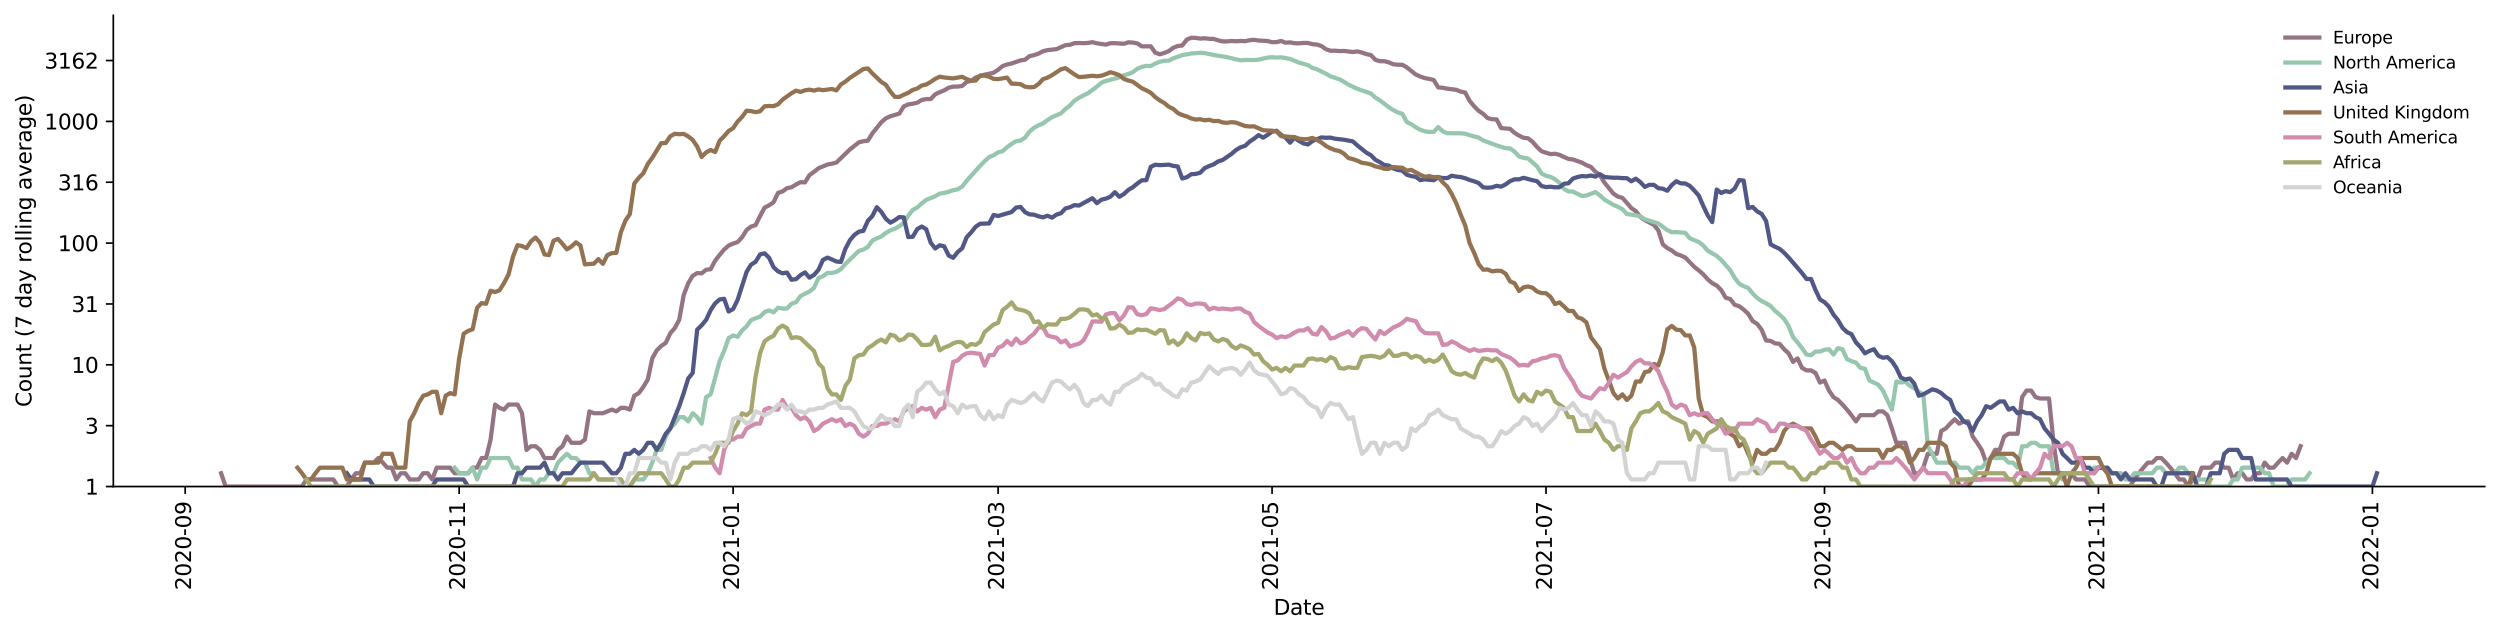 <?xml version="1.0" encoding="utf-8" standalone="no"?>
<!DOCTYPE svg PUBLIC "-//W3C//DTD SVG 1.1//EN"
  "http://www.w3.org/Graphics/SVG/1.1/DTD/svg11.dtd">
<svg height="298.621pt" version="1.1" viewBox="0 0 1176.528 298.621" width="1176.528pt" xmlns="http://www.w3.org/2000/svg" xmlns:xlink="http://www.w3.org/1999/xlink">
 <defs>
  <style type="text/css">*{stroke-linecap:butt;stroke-linejoin:round;}</style>
 </defs>
 <g id="figure_1">
  <g id="patch_1">
   <path d="M 0 298.621 
L 1176.528 298.621 
L 1176.528 0 
L 0 0 
z
" style="fill:#ffffff;"/>
  </g>
  <g id="axes_1">
   <g id="patch_2">
    <path d="M 53.328 228.96 
L 1169.328 228.96 
L 1169.328 7.2 
L 53.328 7.2 
z
" style="fill:#ffffff;"/>
   </g>
   <g id="matplotlib.axis_1">
    <g id="xtick_1">
     <g id="line2d_1">
      <defs>
       <path d="M 0 0 
L 0 3.5 
" id="m94baa78cfb" style="stroke:#000000;stroke-width:0.8;"/>
      </defs>
      <g>
       <use style="stroke:#000000;stroke-width:0.8;" x="87.146" xlink:href="#m94baa78cfb" y="228.96"/>
      </g>
     </g>
     <g id="text_1">
      <!-- 2020-09 -->
      <g transform="translate(89.906 277.743)rotate(-90)scale(0.1 -0.1)">
       <defs>
        <path d="M 1228 531 
L 3431 531 
L 3431 0 
L 469 0 
L 469 531 
Q 828 903 1448 1529 
Q 2069 2156 2228 2338 
Q 2531 2678 2651 2914 
Q 2772 3150 2772 3378 
Q 2772 3750 2511 3984 
Q 2250 4219 1831 4219 
Q 1534 4219 1204 4116 
Q 875 4013 500 3803 
L 500 4441 
Q 881 4594 1212 4672 
Q 1544 4750 1819 4750 
Q 2544 4750 2975 4387 
Q 3406 4025 3406 3419 
Q 3406 3131 3298 2873 
Q 3191 2616 2906 2266 
Q 2828 2175 2409 1742 
Q 1991 1309 1228 531 
z
" id="DejaVuSans-32" transform="scale(0.016)"/>
        <path d="M 2034 4250 
Q 1547 4250 1301 3770 
Q 1056 3291 1056 2328 
Q 1056 1369 1301 889 
Q 1547 409 2034 409 
Q 2525 409 2770 889 
Q 3016 1369 3016 2328 
Q 3016 3291 2770 3770 
Q 2525 4250 2034 4250 
z
M 2034 4750 
Q 2819 4750 3233 4129 
Q 3647 3509 3647 2328 
Q 3647 1150 3233 529 
Q 2819 -91 2034 -91 
Q 1250 -91 836 529 
Q 422 1150 422 2328 
Q 422 3509 836 4129 
Q 1250 4750 2034 4750 
z
" id="DejaVuSans-30" transform="scale(0.016)"/>
        <path d="M 313 2009 
L 1997 2009 
L 1997 1497 
L 313 1497 
L 313 2009 
z
" id="DejaVuSans-2d" transform="scale(0.016)"/>
        <path d="M 703 97 
L 703 672 
Q 941 559 1184 500 
Q 1428 441 1663 441 
Q 2288 441 2617 861 
Q 2947 1281 2994 2138 
Q 2813 1869 2534 1725 
Q 2256 1581 1919 1581 
Q 1219 1581 811 2004 
Q 403 2428 403 3163 
Q 403 3881 828 4315 
Q 1253 4750 1959 4750 
Q 2769 4750 3195 4129 
Q 3622 3509 3622 2328 
Q 3622 1225 3098 567 
Q 2575 -91 1691 -91 
Q 1453 -91 1209 -44 
Q 966 3 703 97 
z
M 1959 2075 
Q 2384 2075 2632 2365 
Q 2881 2656 2881 3163 
Q 2881 3666 2632 3958 
Q 2384 4250 1959 4250 
Q 1534 4250 1286 3958 
Q 1038 3666 1038 3163 
Q 1038 2656 1286 2365 
Q 1534 2075 1959 2075 
z
" id="DejaVuSans-39" transform="scale(0.016)"/>
       </defs>
       <use xlink:href="#DejaVuSans-32"/>
       <use x="63.623" xlink:href="#DejaVuSans-30"/>
       <use x="127.246" xlink:href="#DejaVuSans-32"/>
       <use x="190.869" xlink:href="#DejaVuSans-30"/>
       <use x="254.492" xlink:href="#DejaVuSans-2d"/>
       <use x="290.576" xlink:href="#DejaVuSans-30"/>
       <use x="354.199" xlink:href="#DejaVuSans-39"/>
      </g>
     </g>
    </g>
    <g id="xtick_2">
     <g id="line2d_2">
      <g>
       <use style="stroke:#000000;stroke-width:0.8;" x="216.078" xlink:href="#m94baa78cfb" y="228.96"/>
      </g>
     </g>
     <g id="text_2">
      <!-- 2020-11 -->
      <g transform="translate(218.838 277.743)rotate(-90)scale(0.1 -0.1)">
       <defs>
        <path d="M 794 531 
L 1825 531 
L 1825 4091 
L 703 3866 
L 703 4441 
L 1819 4666 
L 2450 4666 
L 2450 531 
L 3481 531 
L 3481 0 
L 794 0 
L 794 531 
z
" id="DejaVuSans-31" transform="scale(0.016)"/>
       </defs>
       <use xlink:href="#DejaVuSans-32"/>
       <use x="63.623" xlink:href="#DejaVuSans-30"/>
       <use x="127.246" xlink:href="#DejaVuSans-32"/>
       <use x="190.869" xlink:href="#DejaVuSans-30"/>
       <use x="254.492" xlink:href="#DejaVuSans-2d"/>
       <use x="290.576" xlink:href="#DejaVuSans-31"/>
       <use x="354.199" xlink:href="#DejaVuSans-31"/>
      </g>
     </g>
    </g>
    <g id="xtick_3">
     <g id="line2d_3">
      <g>
       <use style="stroke:#000000;stroke-width:0.8;" x="345.01" xlink:href="#m94baa78cfb" y="228.96"/>
      </g>
     </g>
     <g id="text_3">
      <!-- 2021-01 -->
      <g transform="translate(347.769 277.743)rotate(-90)scale(0.1 -0.1)">
       <use xlink:href="#DejaVuSans-32"/>
       <use x="63.623" xlink:href="#DejaVuSans-30"/>
       <use x="127.246" xlink:href="#DejaVuSans-32"/>
       <use x="190.869" xlink:href="#DejaVuSans-31"/>
       <use x="254.492" xlink:href="#DejaVuSans-2d"/>
       <use x="290.576" xlink:href="#DejaVuSans-30"/>
       <use x="354.199" xlink:href="#DejaVuSans-31"/>
      </g>
     </g>
    </g>
    <g id="xtick_4">
     <g id="line2d_4">
      <g>
       <use style="stroke:#000000;stroke-width:0.8;" x="469.714" xlink:href="#m94baa78cfb" y="228.96"/>
      </g>
     </g>
     <g id="text_4">
      <!-- 2021-03 -->
      <g transform="translate(472.474 277.743)rotate(-90)scale(0.1 -0.1)">
       <defs>
        <path d="M 2597 2516 
Q 3050 2419 3304 2112 
Q 3559 1806 3559 1356 
Q 3559 666 3084 287 
Q 2609 -91 1734 -91 
Q 1441 -91 1130 -33 
Q 819 25 488 141 
L 488 750 
Q 750 597 1062 519 
Q 1375 441 1716 441 
Q 2309 441 2620 675 
Q 2931 909 2931 1356 
Q 2931 1769 2642 2001 
Q 2353 2234 1838 2234 
L 1294 2234 
L 1294 2753 
L 1863 2753 
Q 2328 2753 2575 2939 
Q 2822 3125 2822 3475 
Q 2822 3834 2567 4026 
Q 2313 4219 1838 4219 
Q 1578 4219 1281 4162 
Q 984 4106 628 3988 
L 628 4550 
Q 988 4650 1302 4700 
Q 1616 4750 1894 4750 
Q 2613 4750 3031 4423 
Q 3450 4097 3450 3541 
Q 3450 3153 3228 2886 
Q 3006 2619 2597 2516 
z
" id="DejaVuSans-33" transform="scale(0.016)"/>
       </defs>
       <use xlink:href="#DejaVuSans-32"/>
       <use x="63.623" xlink:href="#DejaVuSans-30"/>
       <use x="127.246" xlink:href="#DejaVuSans-32"/>
       <use x="190.869" xlink:href="#DejaVuSans-31"/>
       <use x="254.492" xlink:href="#DejaVuSans-2d"/>
       <use x="290.576" xlink:href="#DejaVuSans-30"/>
       <use x="354.199" xlink:href="#DejaVuSans-33"/>
      </g>
     </g>
    </g>
    <g id="xtick_5">
     <g id="line2d_5">
      <g>
       <use style="stroke:#000000;stroke-width:0.8;" x="598.646" xlink:href="#m94baa78cfb" y="228.96"/>
      </g>
     </g>
     <g id="text_5">
      <!-- 2021-05 -->
      <g transform="translate(601.406 277.743)rotate(-90)scale(0.1 -0.1)">
       <defs>
        <path d="M 691 4666 
L 3169 4666 
L 3169 4134 
L 1269 4134 
L 1269 2991 
Q 1406 3038 1543 3061 
Q 1681 3084 1819 3084 
Q 2600 3084 3056 2656 
Q 3513 2228 3513 1497 
Q 3513 744 3044 326 
Q 2575 -91 1722 -91 
Q 1428 -91 1123 -41 
Q 819 9 494 109 
L 494 744 
Q 775 591 1075 516 
Q 1375 441 1709 441 
Q 2250 441 2565 725 
Q 2881 1009 2881 1497 
Q 2881 1984 2565 2268 
Q 2250 2553 1709 2553 
Q 1456 2553 1204 2497 
Q 953 2441 691 2322 
L 691 4666 
z
" id="DejaVuSans-35" transform="scale(0.016)"/>
       </defs>
       <use xlink:href="#DejaVuSans-32"/>
       <use x="63.623" xlink:href="#DejaVuSans-30"/>
       <use x="127.246" xlink:href="#DejaVuSans-32"/>
       <use x="190.869" xlink:href="#DejaVuSans-31"/>
       <use x="254.492" xlink:href="#DejaVuSans-2d"/>
       <use x="290.576" xlink:href="#DejaVuSans-30"/>
       <use x="354.199" xlink:href="#DejaVuSans-35"/>
      </g>
     </g>
    </g>
    <g id="xtick_6">
     <g id="line2d_6">
      <g>
       <use style="stroke:#000000;stroke-width:0.8;" x="727.578" xlink:href="#m94baa78cfb" y="228.96"/>
      </g>
     </g>
     <g id="text_6">
      <!-- 2021-07 -->
      <g transform="translate(730.337 277.743)rotate(-90)scale(0.1 -0.1)">
       <defs>
        <path d="M 525 4666 
L 3525 4666 
L 3525 4397 
L 1831 0 
L 1172 0 
L 2766 4134 
L 525 4134 
L 525 4666 
z
" id="DejaVuSans-37" transform="scale(0.016)"/>
       </defs>
       <use xlink:href="#DejaVuSans-32"/>
       <use x="63.623" xlink:href="#DejaVuSans-30"/>
       <use x="127.246" xlink:href="#DejaVuSans-32"/>
       <use x="190.869" xlink:href="#DejaVuSans-31"/>
       <use x="254.492" xlink:href="#DejaVuSans-2d"/>
       <use x="290.576" xlink:href="#DejaVuSans-30"/>
       <use x="354.199" xlink:href="#DejaVuSans-37"/>
      </g>
     </g>
    </g>
    <g id="xtick_7">
     <g id="line2d_7">
      <g>
       <use style="stroke:#000000;stroke-width:0.8;" x="858.624" xlink:href="#m94baa78cfb" y="228.96"/>
      </g>
     </g>
     <g id="text_7">
      <!-- 2021-09 -->
      <g transform="translate(861.383 277.743)rotate(-90)scale(0.1 -0.1)">
       <use xlink:href="#DejaVuSans-32"/>
       <use x="63.623" xlink:href="#DejaVuSans-30"/>
       <use x="127.246" xlink:href="#DejaVuSans-32"/>
       <use x="190.869" xlink:href="#DejaVuSans-31"/>
       <use x="254.492" xlink:href="#DejaVuSans-2d"/>
       <use x="290.576" xlink:href="#DejaVuSans-30"/>
       <use x="354.199" xlink:href="#DejaVuSans-39"/>
      </g>
     </g>
    </g>
    <g id="xtick_8">
     <g id="line2d_8">
      <g>
       <use style="stroke:#000000;stroke-width:0.8;" x="987.555" xlink:href="#m94baa78cfb" y="228.96"/>
      </g>
     </g>
     <g id="text_8">
      <!-- 2021-11 -->
      <g transform="translate(990.315 277.743)rotate(-90)scale(0.1 -0.1)">
       <use xlink:href="#DejaVuSans-32"/>
       <use x="63.623" xlink:href="#DejaVuSans-30"/>
       <use x="127.246" xlink:href="#DejaVuSans-32"/>
       <use x="190.869" xlink:href="#DejaVuSans-31"/>
       <use x="254.492" xlink:href="#DejaVuSans-2d"/>
       <use x="290.576" xlink:href="#DejaVuSans-31"/>
       <use x="354.199" xlink:href="#DejaVuSans-31"/>
      </g>
     </g>
    </g>
    <g id="xtick_9">
     <g id="line2d_9">
      <g>
       <use style="stroke:#000000;stroke-width:0.8;" x="1116.487" xlink:href="#m94baa78cfb" y="228.96"/>
      </g>
     </g>
     <g id="text_9">
      <!-- 2022-01 -->
      <g transform="translate(1119.247 277.743)rotate(-90)scale(0.1 -0.1)">
       <use xlink:href="#DejaVuSans-32"/>
       <use x="63.623" xlink:href="#DejaVuSans-30"/>
       <use x="127.246" xlink:href="#DejaVuSans-32"/>
       <use x="190.869" xlink:href="#DejaVuSans-32"/>
       <use x="254.492" xlink:href="#DejaVuSans-2d"/>
       <use x="290.576" xlink:href="#DejaVuSans-30"/>
       <use x="354.199" xlink:href="#DejaVuSans-31"/>
      </g>
     </g>
    </g>
    <g id="text_10">
     <!-- Date -->
     <g transform="translate(599.377 289.341)scale(0.1 -0.1)">
      <defs>
       <path d="M 1259 4147 
L 1259 519 
L 2022 519 
Q 2988 519 3436 956 
Q 3884 1394 3884 2338 
Q 3884 3275 3436 3711 
Q 2988 4147 2022 4147 
L 1259 4147 
z
M 628 4666 
L 1925 4666 
Q 3281 4666 3915 4102 
Q 4550 3538 4550 2338 
Q 4550 1131 3912 565 
Q 3275 0 1925 0 
L 628 0 
L 628 4666 
z
" id="DejaVuSans-44" transform="scale(0.016)"/>
       <path d="M 2194 1759 
Q 1497 1759 1228 1600 
Q 959 1441 959 1056 
Q 959 750 1161 570 
Q 1363 391 1709 391 
Q 2188 391 2477 730 
Q 2766 1069 2766 1631 
L 2766 1759 
L 2194 1759 
z
M 3341 1997 
L 3341 0 
L 2766 0 
L 2766 531 
Q 2569 213 2275 61 
Q 1981 -91 1556 -91 
Q 1019 -91 701 211 
Q 384 513 384 1019 
Q 384 1609 779 1909 
Q 1175 2209 1959 2209 
L 2766 2209 
L 2766 2266 
Q 2766 2663 2505 2880 
Q 2244 3097 1772 3097 
Q 1472 3097 1187 3025 
Q 903 2953 641 2809 
L 641 3341 
Q 956 3463 1253 3523 
Q 1550 3584 1831 3584 
Q 2591 3584 2966 3190 
Q 3341 2797 3341 1997 
z
" id="DejaVuSans-61" transform="scale(0.016)"/>
       <path d="M 1172 4494 
L 1172 3500 
L 2356 3500 
L 2356 3053 
L 1172 3053 
L 1172 1153 
Q 1172 725 1289 603 
Q 1406 481 1766 481 
L 2356 481 
L 2356 0 
L 1766 0 
Q 1100 0 847 248 
Q 594 497 594 1153 
L 594 3053 
L 172 3053 
L 172 3500 
L 594 3500 
L 594 4494 
L 1172 4494 
z
" id="DejaVuSans-74" transform="scale(0.016)"/>
       <path d="M 3597 1894 
L 3597 1613 
L 953 1613 
Q 991 1019 1311 708 
Q 1631 397 2203 397 
Q 2534 397 2845 478 
Q 3156 559 3463 722 
L 3463 178 
Q 3153 47 2828 -22 
Q 2503 -91 2169 -91 
Q 1331 -91 842 396 
Q 353 884 353 1716 
Q 353 2575 817 3079 
Q 1281 3584 2069 3584 
Q 2775 3584 3186 3129 
Q 3597 2675 3597 1894 
z
M 3022 2063 
Q 3016 2534 2758 2815 
Q 2500 3097 2075 3097 
Q 1594 3097 1305 2825 
Q 1016 2553 972 2059 
L 3022 2063 
z
" id="DejaVuSans-65" transform="scale(0.016)"/>
      </defs>
      <use xlink:href="#DejaVuSans-44"/>
      <use x="77.002" xlink:href="#DejaVuSans-61"/>
      <use x="138.281" xlink:href="#DejaVuSans-74"/>
      <use x="177.49" xlink:href="#DejaVuSans-65"/>
     </g>
    </g>
   </g>
   <g id="matplotlib.axis_2">
    <g id="ytick_1">
     <g id="line2d_10">
      <defs>
       <path d="M 0 0 
L -3.5 0 
" id="mb3d2e99926" style="stroke:#000000;stroke-width:0.8;"/>
      </defs>
      <g>
       <use style="stroke:#000000;stroke-width:0.8;" x="53.328" xlink:href="#mb3d2e99926" y="228.96"/>
      </g>
     </g>
     <g id="text_11">
      <!-- 1 -->
      <g transform="translate(39.966 232.759)scale(0.1 -0.1)">
       <use xlink:href="#DejaVuSans-31"/>
      </g>
     </g>
    </g>
    <g id="ytick_2">
     <g id="line2d_11">
      <g>
       <use style="stroke:#000000;stroke-width:0.8;" x="53.328" xlink:href="#mb3d2e99926" y="200.321"/>
      </g>
     </g>
     <g id="text_12">
      <!-- 3 -->
      <g transform="translate(39.966 204.12)scale(0.1 -0.1)">
       <use xlink:href="#DejaVuSans-33"/>
      </g>
     </g>
    </g>
    <g id="ytick_3">
     <g id="line2d_12">
      <g>
       <use style="stroke:#000000;stroke-width:0.8;" x="53.328" xlink:href="#mb3d2e99926" y="171.682"/>
      </g>
     </g>
     <g id="text_13">
      <!-- 10 -->
      <g transform="translate(33.603 175.481)scale(0.1 -0.1)">
       <use xlink:href="#DejaVuSans-31"/>
       <use x="63.623" xlink:href="#DejaVuSans-30"/>
      </g>
     </g>
    </g>
    <g id="ytick_4">
     <g id="line2d_13">
      <g>
       <use style="stroke:#000000;stroke-width:0.8;" x="53.328" xlink:href="#mb3d2e99926" y="143.043"/>
      </g>
     </g>
     <g id="text_14">
      <!-- 31 -->
      <g transform="translate(33.603 146.842)scale(0.1 -0.1)">
       <use xlink:href="#DejaVuSans-33"/>
       <use x="63.623" xlink:href="#DejaVuSans-31"/>
      </g>
     </g>
    </g>
    <g id="ytick_5">
     <g id="line2d_14">
      <g>
       <use style="stroke:#000000;stroke-width:0.8;" x="53.328" xlink:href="#mb3d2e99926" y="114.404"/>
      </g>
     </g>
     <g id="text_15">
      <!-- 100 -->
      <g transform="translate(27.241 118.203)scale(0.1 -0.1)">
       <use xlink:href="#DejaVuSans-31"/>
       <use x="63.623" xlink:href="#DejaVuSans-30"/>
       <use x="127.246" xlink:href="#DejaVuSans-30"/>
      </g>
     </g>
    </g>
    <g id="ytick_6">
     <g id="line2d_15">
      <g>
       <use style="stroke:#000000;stroke-width:0.8;" x="53.328" xlink:href="#mb3d2e99926" y="85.765"/>
      </g>
     </g>
     <g id="text_16">
      <!-- 316 -->
      <g transform="translate(27.241 89.564)scale(0.1 -0.1)">
       <defs>
        <path d="M 2113 2584 
Q 1688 2584 1439 2293 
Q 1191 2003 1191 1497 
Q 1191 994 1439 701 
Q 1688 409 2113 409 
Q 2538 409 2786 701 
Q 3034 994 3034 1497 
Q 3034 2003 2786 2293 
Q 2538 2584 2113 2584 
z
M 3366 4563 
L 3366 3988 
Q 3128 4100 2886 4159 
Q 2644 4219 2406 4219 
Q 1781 4219 1451 3797 
Q 1122 3375 1075 2522 
Q 1259 2794 1537 2939 
Q 1816 3084 2150 3084 
Q 2853 3084 3261 2657 
Q 3669 2231 3669 1497 
Q 3669 778 3244 343 
Q 2819 -91 2113 -91 
Q 1303 -91 875 529 
Q 447 1150 447 2328 
Q 447 3434 972 4092 
Q 1497 4750 2381 4750 
Q 2619 4750 2861 4703 
Q 3103 4656 3366 4563 
z
" id="DejaVuSans-36" transform="scale(0.016)"/>
       </defs>
       <use xlink:href="#DejaVuSans-33"/>
       <use x="63.623" xlink:href="#DejaVuSans-31"/>
       <use x="127.246" xlink:href="#DejaVuSans-36"/>
      </g>
     </g>
    </g>
    <g id="ytick_7">
     <g id="line2d_16">
      <g>
       <use style="stroke:#000000;stroke-width:0.8;" x="53.328" xlink:href="#mb3d2e99926" y="57.126"/>
      </g>
     </g>
     <g id="text_17">
      <!-- 1000 -->
      <g transform="translate(20.878 60.925)scale(0.1 -0.1)">
       <use xlink:href="#DejaVuSans-31"/>
       <use x="63.623" xlink:href="#DejaVuSans-30"/>
       <use x="127.246" xlink:href="#DejaVuSans-30"/>
       <use x="190.869" xlink:href="#DejaVuSans-30"/>
      </g>
     </g>
    </g>
    <g id="ytick_8">
     <g id="line2d_17">
      <g>
       <use style="stroke:#000000;stroke-width:0.8;" x="53.328" xlink:href="#mb3d2e99926" y="28.487"/>
      </g>
     </g>
     <g id="text_18">
      <!-- 3162 -->
      <g transform="translate(20.878 32.286)scale(0.1 -0.1)">
       <use xlink:href="#DejaVuSans-33"/>
       <use x="63.623" xlink:href="#DejaVuSans-31"/>
       <use x="127.246" xlink:href="#DejaVuSans-36"/>
       <use x="190.869" xlink:href="#DejaVuSans-32"/>
      </g>
     </g>
    </g>
    <g id="text_19">
     <!-- Count (7 day rolling average) -->
     <g transform="translate(14.798 191.548)rotate(-90)scale(0.1 -0.1)">
      <defs>
       <path d="M 4122 4306 
L 4122 3641 
Q 3803 3938 3442 4084 
Q 3081 4231 2675 4231 
Q 1875 4231 1450 3742 
Q 1025 3253 1025 2328 
Q 1025 1406 1450 917 
Q 1875 428 2675 428 
Q 3081 428 3442 575 
Q 3803 722 4122 1019 
L 4122 359 
Q 3791 134 3420 21 
Q 3050 -91 2638 -91 
Q 1578 -91 968 557 
Q 359 1206 359 2328 
Q 359 3453 968 4101 
Q 1578 4750 2638 4750 
Q 3056 4750 3426 4639 
Q 3797 4528 4122 4306 
z
" id="DejaVuSans-43" transform="scale(0.016)"/>
       <path d="M 1959 3097 
Q 1497 3097 1228 2736 
Q 959 2375 959 1747 
Q 959 1119 1226 758 
Q 1494 397 1959 397 
Q 2419 397 2687 759 
Q 2956 1122 2956 1747 
Q 2956 2369 2687 2733 
Q 2419 3097 1959 3097 
z
M 1959 3584 
Q 2709 3584 3137 3096 
Q 3566 2609 3566 1747 
Q 3566 888 3137 398 
Q 2709 -91 1959 -91 
Q 1206 -91 779 398 
Q 353 888 353 1747 
Q 353 2609 779 3096 
Q 1206 3584 1959 3584 
z
" id="DejaVuSans-6f" transform="scale(0.016)"/>
       <path d="M 544 1381 
L 544 3500 
L 1119 3500 
L 1119 1403 
Q 1119 906 1312 657 
Q 1506 409 1894 409 
Q 2359 409 2629 706 
Q 2900 1003 2900 1516 
L 2900 3500 
L 3475 3500 
L 3475 0 
L 2900 0 
L 2900 538 
Q 2691 219 2414 64 
Q 2138 -91 1772 -91 
Q 1169 -91 856 284 
Q 544 659 544 1381 
z
M 1991 3584 
L 1991 3584 
z
" id="DejaVuSans-75" transform="scale(0.016)"/>
       <path d="M 3513 2113 
L 3513 0 
L 2938 0 
L 2938 2094 
Q 2938 2591 2744 2837 
Q 2550 3084 2163 3084 
Q 1697 3084 1428 2787 
Q 1159 2491 1159 1978 
L 1159 0 
L 581 0 
L 581 3500 
L 1159 3500 
L 1159 2956 
Q 1366 3272 1645 3428 
Q 1925 3584 2291 3584 
Q 2894 3584 3203 3211 
Q 3513 2838 3513 2113 
z
" id="DejaVuSans-6e" transform="scale(0.016)"/>
       <path id="DejaVuSans-20" transform="scale(0.016)"/>
       <path d="M 1984 4856 
Q 1566 4138 1362 3434 
Q 1159 2731 1159 2009 
Q 1159 1288 1364 580 
Q 1569 -128 1984 -844 
L 1484 -844 
Q 1016 -109 783 600 
Q 550 1309 550 2009 
Q 550 2706 781 3412 
Q 1013 4119 1484 4856 
L 1984 4856 
z
" id="DejaVuSans-28" transform="scale(0.016)"/>
       <path d="M 2906 2969 
L 2906 4863 
L 3481 4863 
L 3481 0 
L 2906 0 
L 2906 525 
Q 2725 213 2448 61 
Q 2172 -91 1784 -91 
Q 1150 -91 751 415 
Q 353 922 353 1747 
Q 353 2572 751 3078 
Q 1150 3584 1784 3584 
Q 2172 3584 2448 3432 
Q 2725 3281 2906 2969 
z
M 947 1747 
Q 947 1113 1208 752 
Q 1469 391 1925 391 
Q 2381 391 2643 752 
Q 2906 1113 2906 1747 
Q 2906 2381 2643 2742 
Q 2381 3103 1925 3103 
Q 1469 3103 1208 2742 
Q 947 2381 947 1747 
z
" id="DejaVuSans-64" transform="scale(0.016)"/>
       <path d="M 2059 -325 
Q 1816 -950 1584 -1140 
Q 1353 -1331 966 -1331 
L 506 -1331 
L 506 -850 
L 844 -850 
Q 1081 -850 1212 -737 
Q 1344 -625 1503 -206 
L 1606 56 
L 191 3500 
L 800 3500 
L 1894 763 
L 2988 3500 
L 3597 3500 
L 2059 -325 
z
" id="DejaVuSans-79" transform="scale(0.016)"/>
       <path d="M 2631 2963 
Q 2534 3019 2420 3045 
Q 2306 3072 2169 3072 
Q 1681 3072 1420 2755 
Q 1159 2438 1159 1844 
L 1159 0 
L 581 0 
L 581 3500 
L 1159 3500 
L 1159 2956 
Q 1341 3275 1631 3429 
Q 1922 3584 2338 3584 
Q 2397 3584 2469 3576 
Q 2541 3569 2628 3553 
L 2631 2963 
z
" id="DejaVuSans-72" transform="scale(0.016)"/>
       <path d="M 603 4863 
L 1178 4863 
L 1178 0 
L 603 0 
L 603 4863 
z
" id="DejaVuSans-6c" transform="scale(0.016)"/>
       <path d="M 603 3500 
L 1178 3500 
L 1178 0 
L 603 0 
L 603 3500 
z
M 603 4863 
L 1178 4863 
L 1178 4134 
L 603 4134 
L 603 4863 
z
" id="DejaVuSans-69" transform="scale(0.016)"/>
       <path d="M 2906 1791 
Q 2906 2416 2648 2759 
Q 2391 3103 1925 3103 
Q 1463 3103 1205 2759 
Q 947 2416 947 1791 
Q 947 1169 1205 825 
Q 1463 481 1925 481 
Q 2391 481 2648 825 
Q 2906 1169 2906 1791 
z
M 3481 434 
Q 3481 -459 3084 -895 
Q 2688 -1331 1869 -1331 
Q 1566 -1331 1297 -1286 
Q 1028 -1241 775 -1147 
L 775 -588 
Q 1028 -725 1275 -790 
Q 1522 -856 1778 -856 
Q 2344 -856 2625 -561 
Q 2906 -266 2906 331 
L 2906 616 
Q 2728 306 2450 153 
Q 2172 0 1784 0 
Q 1141 0 747 490 
Q 353 981 353 1791 
Q 353 2603 747 3093 
Q 1141 3584 1784 3584 
Q 2172 3584 2450 3431 
Q 2728 3278 2906 2969 
L 2906 3500 
L 3481 3500 
L 3481 434 
z
" id="DejaVuSans-67" transform="scale(0.016)"/>
       <path d="M 191 3500 
L 800 3500 
L 1894 563 
L 2988 3500 
L 3597 3500 
L 2284 0 
L 1503 0 
L 191 3500 
z
" id="DejaVuSans-76" transform="scale(0.016)"/>
       <path d="M 513 4856 
L 1013 4856 
Q 1481 4119 1714 3412 
Q 1947 2706 1947 2009 
Q 1947 1309 1714 600 
Q 1481 -109 1013 -844 
L 513 -844 
Q 928 -128 1133 580 
Q 1338 1288 1338 2009 
Q 1338 2731 1133 3434 
Q 928 4138 513 4856 
z
" id="DejaVuSans-29" transform="scale(0.016)"/>
      </defs>
      <use xlink:href="#DejaVuSans-43"/>
      <use x="69.824" xlink:href="#DejaVuSans-6f"/>
      <use x="131.006" xlink:href="#DejaVuSans-75"/>
      <use x="194.385" xlink:href="#DejaVuSans-6e"/>
      <use x="257.764" xlink:href="#DejaVuSans-74"/>
      <use x="296.973" xlink:href="#DejaVuSans-20"/>
      <use x="328.76" xlink:href="#DejaVuSans-28"/>
      <use x="367.773" xlink:href="#DejaVuSans-37"/>
      <use x="431.396" xlink:href="#DejaVuSans-20"/>
      <use x="463.184" xlink:href="#DejaVuSans-64"/>
      <use x="526.66" xlink:href="#DejaVuSans-61"/>
      <use x="587.939" xlink:href="#DejaVuSans-79"/>
      <use x="647.119" xlink:href="#DejaVuSans-20"/>
      <use x="678.906" xlink:href="#DejaVuSans-72"/>
      <use x="717.77" xlink:href="#DejaVuSans-6f"/>
      <use x="778.951" xlink:href="#DejaVuSans-6c"/>
      <use x="806.734" xlink:href="#DejaVuSans-6c"/>
      <use x="834.518" xlink:href="#DejaVuSans-69"/>
      <use x="862.301" xlink:href="#DejaVuSans-6e"/>
      <use x="925.68" xlink:href="#DejaVuSans-67"/>
      <use x="989.156" xlink:href="#DejaVuSans-20"/>
      <use x="1020.943" xlink:href="#DejaVuSans-61"/>
      <use x="1082.223" xlink:href="#DejaVuSans-76"/>
      <use x="1141.402" xlink:href="#DejaVuSans-65"/>
      <use x="1202.926" xlink:href="#DejaVuSans-72"/>
      <use x="1244.039" xlink:href="#DejaVuSans-61"/>
      <use x="1305.318" xlink:href="#DejaVuSans-67"/>
      <use x="1368.795" xlink:href="#DejaVuSans-65"/>
      <use x="1430.318" xlink:href="#DejaVuSans-29"/>
     </g>
    </g>
   </g>
   <g id="line2d_18">
    <path clip-path="url(#p74da4f855c)" d="M 104.055 222.708 
L 106.169 228.96 
L 142.101 228.96 
L 144.214 225.638 
L 156.896 225.638 
L 159.01 228.96 
L 163.237 228.96 
L 165.351 225.638 
L 167.464 222.708 
L 169.578 222.708 
L 171.692 217.717 
L 175.919 217.717 
L 178.033 215.552 
L 180.146 217.717 
L 182.26 220.088 
L 184.374 220.088 
L 186.487 225.638 
L 188.601 222.708 
L 190.714 222.708 
L 192.828 225.638 
L 197.055 225.638 
L 199.169 222.708 
L 201.283 222.708 
L 203.396 225.638 
L 205.51 220.088 
L 211.851 220.088 
L 213.964 222.708 
L 220.305 222.708 
L 222.419 220.088 
L 224.533 220.088 
L 226.646 215.552 
L 228.76 215.552 
L 230.874 206.888 
L 232.987 190.388 
L 235.101 191.943 
L 237.214 192.759 
L 239.328 190.388 
L 243.555 190.388 
L 245.669 194.475 
L 247.783 211.718 
L 249.896 210.001 
L 252.01 210.001 
L 254.124 211.718 
L 256.237 215.552 
L 260.464 215.552 
L 262.578 211.718 
L 264.692 210.001 
L 266.805 205.466 
L 268.919 208.396 
L 273.146 208.396 
L 275.26 206.888 
L 277.374 193.602 
L 279.487 194.475 
L 283.714 194.475 
L 287.942 192.759 
L 290.055 193.602 
L 292.169 191.943 
L 294.283 191.943 
L 296.396 192.759 
L 298.51 186.232 
L 300.624 184.988 
L 302.737 182.126 
L 304.851 178.602 
L 306.964 168.673 
L 309.078 164.884 
L 311.192 162.809 
L 313.305 161.36 
L 315.419 156.864 
L 317.533 154.439 
L 319.646 150.504 
L 321.76 138.85 
L 323.874 133.337 
L 325.987 129.798 
L 328.101 128.512 
L 330.214 128.637 
L 332.328 126.934 
L 334.442 126.7 
L 336.555 122.674 
L 338.669 119.955 
L 340.783 117.423 
L 342.896 115.568 
L 345.01 114.654 
L 347.124 113.911 
L 349.237 111.648 
L 351.351 108.235 
L 353.464 106.651 
L 355.578 105.933 
L 357.692 101.69 
L 359.805 97.737 
L 361.919 96.617 
L 364.033 95.231 
L 366.146 90.758 
L 368.26 90.081 
L 370.374 88.577 
L 372.487 88.115 
L 374.601 86.851 
L 376.714 85.749 
L 378.828 85.816 
L 380.942 82.422 
L 383.055 80.897 
L 385.169 79.192 
L 389.396 77.427 
L 391.51 77.036 
L 393.624 76.489 
L 399.964 70.335 
L 404.192 66.998 
L 406.305 66.459 
L 408.419 66.202 
L 410.533 62.797 
L 414.76 57.516 
L 416.874 55.7 
L 418.987 54.742 
L 423.214 53.455 
L 425.328 50.08 
L 427.442 49.119 
L 429.555 48.83 
L 431.669 48.34 
L 433.783 47.032 
L 435.896 46.626 
L 438.01 46.596 
L 440.124 44.395 
L 442.237 43.378 
L 444.351 42.53 
L 446.464 41.27 
L 448.578 40.764 
L 450.692 40.731 
L 452.805 40.446 
L 454.919 38.57 
L 457.033 38.066 
L 459.146 36.482 
L 461.26 35.864 
L 463.374 35.117 
L 465.487 34.729 
L 467.601 34.195 
L 469.714 32.839 
L 471.828 31.069 
L 473.942 30.347 
L 476.055 29.883 
L 480.283 28.415 
L 482.396 28.098 
L 484.51 26.424 
L 486.624 25.945 
L 488.737 25.229 
L 490.851 24.11 
L 492.964 23.592 
L 497.192 23.124 
L 501.419 21.243 
L 503.533 21.083 
L 505.646 20.306 
L 507.76 20.24 
L 509.874 20.326 
L 511.987 20.195 
L 514.101 19.846 
L 516.214 20.388 
L 520.442 20.998 
L 522.555 20.349 
L 524.669 20.314 
L 528.896 20.602 
L 531.01 19.92 
L 533.124 20.039 
L 535.237 20.432 
L 537.351 21.821 
L 541.578 21.807 
L 543.692 24.809 
L 545.805 25.542 
L 547.919 24.926 
L 550.033 24.043 
L 552.146 22.492 
L 554.26 21.639 
L 556.374 21.41 
L 558.487 18.666 
L 560.601 17.76 
L 562.714 17.816 
L 564.828 18.17 
L 566.942 18.004 
L 569.055 18.272 
L 571.169 18.315 
L 573.283 18.988 
L 575.396 19.483 
L 577.51 19.477 
L 579.624 19.284 
L 581.737 19.418 
L 583.851 19.285 
L 585.964 19.388 
L 588.078 18.925 
L 590.192 18.738 
L 592.305 19.078 
L 596.533 19.299 
L 598.646 19.869 
L 600.76 19.817 
L 602.874 19.272 
L 604.987 20.096 
L 607.101 19.942 
L 609.214 20.326 
L 611.328 20.391 
L 613.442 20.201 
L 615.555 20.238 
L 617.669 20.806 
L 619.783 20.944 
L 621.896 21.681 
L 624.01 23.174 
L 626.124 23.879 
L 628.237 23.857 
L 630.351 24.024 
L 632.464 23.975 
L 636.692 24.482 
L 638.805 24.186 
L 640.919 24.743 
L 643.033 25.46 
L 645.146 25.913 
L 647.26 28.13 
L 649.374 28.794 
L 651.487 28.798 
L 653.601 29.341 
L 655.714 30.251 
L 657.828 30.461 
L 659.942 30.495 
L 662.055 31.684 
L 666.283 35.074 
L 668.396 36.001 
L 670.51 36.755 
L 672.624 37.129 
L 674.737 37.67 
L 676.851 41.146 
L 678.964 41.289 
L 681.078 41.736 
L 685.305 42.265 
L 687.419 43.114 
L 689.533 43.542 
L 691.646 47.523 
L 693.76 50.037 
L 695.874 52.17 
L 697.987 53.547 
L 700.101 55.569 
L 702.214 56.106 
L 704.328 56.205 
L 706.442 60.269 
L 710.669 60.643 
L 712.783 62.548 
L 714.896 63.836 
L 717.01 64.838 
L 719.124 65.091 
L 721.237 66.751 
L 723.351 69.19 
L 725.464 71.19 
L 729.692 72.533 
L 731.805 72.349 
L 733.919 72.865 
L 736.033 73.896 
L 738.146 74.791 
L 740.26 75.067 
L 744.487 76.543 
L 746.601 77.743 
L 748.714 78.562 
L 750.828 80.842 
L 752.942 82.422 
L 755.055 85.918 
L 759.283 91.118 
L 761.396 92.537 
L 763.51 93.089 
L 767.737 97.919 
L 769.851 99.41 
L 771.964 102.055 
L 774.078 103.617 
L 778.305 105.781 
L 780.419 108.402 
L 782.533 114.979 
L 784.646 116.75 
L 786.76 117.868 
L 788.874 119.514 
L 790.987 120.223 
L 793.101 121.184 
L 797.328 125.561 
L 799.442 127.23 
L 801.555 129.082 
L 803.669 131.434 
L 805.783 133.261 
L 807.896 134.346 
L 810.01 136.496 
L 812.124 140.116 
L 814.237 140.723 
L 816.351 143.423 
L 818.464 144.118 
L 820.578 145.692 
L 822.692 147.641 
L 824.805 151.118 
L 826.919 152.394 
L 829.033 155.161 
L 831.146 160.213 
L 833.26 160.439 
L 835.374 161.596 
L 837.487 161.834 
L 839.601 164.349 
L 841.714 166.274 
L 843.828 170.3 
L 845.942 168.673 
L 848.055 173.146 
L 850.169 174.303 
L 852.283 174.303 
L 854.396 175.516 
L 856.51 180.052 
L 858.624 179.076 
L 860.737 183.804 
L 862.851 186.879 
L 864.964 188.224 
L 867.078 190.388 
L 869.192 192.759 
L 871.305 195.38 
L 873.419 198.31 
L 875.533 195.38 
L 881.874 195.38 
L 883.987 193.602 
L 886.101 193.602 
L 888.214 195.38 
L 890.328 201.631 
L 892.442 208.396 
L 896.669 208.396 
L 900.896 222.708 
L 903.01 222.708 
L 905.124 220.088 
L 907.237 213.561 
L 911.464 213.561 
L 913.578 202.845 
L 915.692 201.631 
L 917.805 199.368 
L 919.919 197.294 
L 922.033 199.368 
L 924.146 198.31 
L 926.26 198.31 
L 928.374 205.466 
L 930.487 208.396 
L 932.601 211.718 
L 934.714 217.717 
L 936.828 215.552 
L 938.942 211.718 
L 941.055 211.718 
L 943.169 205.466 
L 945.283 204.121 
L 949.51 204.121 
L 951.624 186.879 
L 953.737 183.804 
L 955.851 183.804 
L 957.964 186.879 
L 960.078 187.542 
L 964.305 187.542 
L 966.419 208.396 
L 968.533 222.708 
L 974.874 222.708 
L 976.987 225.638 
L 981.214 225.638 
L 983.328 228.96 
L 1002.351 228.96 
L 1004.464 225.638 
L 1006.578 222.708 
L 1008.692 220.088 
L 1010.805 217.717 
L 1012.919 217.717 
L 1015.033 215.552 
L 1017.146 215.552 
L 1019.26 217.717 
L 1021.374 220.088 
L 1023.487 222.708 
L 1025.601 225.638 
L 1027.714 225.638 
L 1029.828 228.96 
L 1031.942 225.638 
L 1034.055 225.638 
L 1036.169 220.088 
L 1040.396 220.088 
L 1042.51 217.717 
L 1044.624 217.717 
L 1046.737 220.088 
L 1048.851 220.088 
L 1050.964 225.638 
L 1053.078 222.708 
L 1055.192 222.708 
L 1057.305 225.638 
L 1059.419 225.638 
L 1061.533 222.708 
L 1063.646 222.708 
L 1065.76 217.717 
L 1067.874 220.088 
L 1069.987 220.088 
L 1072.101 217.717 
L 1074.214 215.552 
L 1076.328 217.717 
L 1078.442 213.561 
L 1080.555 215.552 
L 1082.669 210.001 
L 1082.669 210.001 
" style="fill:none;stroke:#947383;stroke-linecap:square;stroke-width:2;"/>
   </g>
   <g id="line2d_19">
    <path clip-path="url(#p74da4f855c)" d="M 213.964 220.088 
L 216.078 222.708 
L 220.305 222.708 
L 222.419 220.088 
L 224.533 225.638 
L 226.646 220.088 
L 228.76 220.088 
L 230.874 215.552 
L 239.328 215.552 
L 241.442 220.088 
L 243.555 220.088 
L 245.669 225.638 
L 249.896 225.638 
L 252.01 228.96 
L 254.124 225.638 
L 256.237 225.638 
L 258.351 222.708 
L 260.464 222.708 
L 262.578 217.717 
L 264.692 215.552 
L 266.805 213.561 
L 268.919 215.552 
L 271.033 215.552 
L 273.146 217.717 
L 275.26 217.717 
L 277.374 222.708 
L 279.487 222.708 
L 281.601 225.638 
L 292.169 225.638 
L 294.283 228.96 
L 296.396 228.96 
L 298.51 225.638 
L 302.737 225.638 
L 304.851 222.708 
L 306.964 217.717 
L 309.078 211.718 
L 311.192 211.718 
L 313.305 205.466 
L 315.419 201.631 
L 317.533 199.368 
L 319.646 196.319 
L 321.76 196.319 
L 323.874 198.31 
L 325.987 194.475 
L 328.101 196.319 
L 330.214 199.368 
L 332.328 186.879 
L 334.442 185.603 
L 338.669 169.966 
L 340.783 165.155 
L 342.896 159.117 
L 345.01 157.863 
L 347.124 158.482 
L 349.237 155.529 
L 351.351 153.567 
L 353.464 150.656 
L 355.578 149.757 
L 357.692 149.031 
L 359.805 146.843 
L 361.919 146.07 
L 364.033 146.974 
L 366.146 144.832 
L 368.26 145.197 
L 370.374 145.197 
L 372.487 142.971 
L 374.601 142.199 
L 376.714 139.329 
L 378.828 138.194 
L 380.942 137.197 
L 383.055 135.481 
L 385.169 130.876 
L 387.283 129.996 
L 389.396 128.449 
L 391.51 128.449 
L 393.624 127.954 
L 395.737 126.642 
L 397.851 124.26 
L 404.192 118.073 
L 406.305 117.463 
L 408.419 116.209 
L 410.533 113.224 
L 412.646 112.162 
L 414.76 111.269 
L 416.874 109.633 
L 418.987 108.43 
L 421.101 107.633 
L 423.214 106.495 
L 425.328 104.82 
L 427.442 101.456 
L 429.555 98.795 
L 431.669 97.61 
L 433.783 95.712 
L 435.896 94.074 
L 440.124 92.332 
L 442.237 91.09 
L 444.351 90.8 
L 446.464 90.255 
L 448.578 89.513 
L 450.692 89.085 
L 452.805 87.784 
L 454.919 85.106 
L 461.26 78.021 
L 463.374 75.877 
L 465.487 73.959 
L 467.601 73.046 
L 469.714 71.689 
L 471.828 71.159 
L 473.942 69.282 
L 476.055 67.743 
L 478.169 66.465 
L 480.283 66.09 
L 482.396 64.799 
L 484.51 61.902 
L 486.624 60.137 
L 488.737 58.981 
L 490.851 58.082 
L 492.964 56.515 
L 495.078 55.146 
L 499.305 53.318 
L 501.419 51.27 
L 503.533 49.674 
L 505.646 47.373 
L 507.76 46.025 
L 509.874 44.887 
L 511.987 43.886 
L 516.214 40.773 
L 518.328 38.915 
L 520.442 38.102 
L 524.669 36.991 
L 526.783 36.387 
L 528.896 35.433 
L 531.01 34.813 
L 533.124 33.988 
L 535.237 32.354 
L 537.351 31.451 
L 539.464 31.017 
L 541.578 31.086 
L 543.692 29.904 
L 545.805 29.052 
L 547.919 28.592 
L 550.033 28.552 
L 552.146 27.462 
L 556.374 25.953 
L 560.601 25.19 
L 564.828 24.82 
L 566.942 25.013 
L 573.283 26.256 
L 575.396 26.528 
L 577.51 26.923 
L 583.851 28.426 
L 585.964 28.195 
L 590.192 28.26 
L 592.305 28.051 
L 596.533 27.102 
L 598.646 26.927 
L 600.76 27.104 
L 602.874 26.959 
L 607.101 27.735 
L 611.328 29.465 
L 615.555 30.655 
L 617.669 31.967 
L 619.783 32.567 
L 621.896 33.68 
L 624.01 34.65 
L 626.124 35.953 
L 630.351 37.299 
L 632.464 38.488 
L 634.578 39.834 
L 638.805 41.817 
L 645.146 43.997 
L 647.26 45.921 
L 649.374 47.247 
L 653.601 50.441 
L 655.714 51.846 
L 657.828 52.903 
L 659.942 53.538 
L 662.055 57.433 
L 664.169 58.458 
L 666.283 59.917 
L 668.396 61.064 
L 670.51 61.765 
L 672.624 62.08 
L 674.737 62.106 
L 676.851 59.814 
L 678.964 61.799 
L 681.078 62.694 
L 687.419 62.725 
L 689.533 62.945 
L 691.646 63.632 
L 695.874 64.756 
L 697.987 66.095 
L 704.328 68.445 
L 708.555 69.756 
L 710.669 69.851 
L 712.783 71.372 
L 714.896 73.64 
L 717.01 74.304 
L 719.124 74.589 
L 723.351 78.294 
L 725.464 81.667 
L 727.578 82.718 
L 729.692 83.22 
L 731.805 84.373 
L 733.919 86.054 
L 736.033 88.931 
L 738.146 90.081 
L 740.26 90.175 
L 744.487 92.244 
L 746.601 91.997 
L 750.828 90.404 
L 752.942 91.94 
L 755.055 93.933 
L 759.283 96.392 
L 761.396 97.34 
L 763.51 98.419 
L 765.624 100.707 
L 769.851 101.309 
L 771.964 101.818 
L 774.078 103.183 
L 780.419 105.161 
L 784.646 108.319 
L 786.76 109.254 
L 788.874 109.225 
L 793.101 109.574 
L 795.214 112.13 
L 797.328 113.055 
L 799.442 113.842 
L 801.555 115.531 
L 803.669 117.991 
L 807.896 120.448 
L 810.01 122.33 
L 814.237 127.111 
L 816.351 130.739 
L 818.464 133.49 
L 820.578 134.665 
L 822.692 135.481 
L 824.805 138.102 
L 826.919 140.216 
L 829.033 141.661 
L 831.146 142.748 
L 833.26 144 
L 835.374 146.325 
L 837.487 148.05 
L 839.601 150.053 
L 841.714 153.396 
L 843.828 158.692 
L 845.942 161.126 
L 848.055 163.825 
L 850.169 166.852 
L 852.283 167.147 
L 854.396 165.43 
L 856.51 165.43 
L 858.624 164.615 
L 860.737 164.349 
L 862.851 166.852 
L 864.964 163.825 
L 867.078 164.349 
L 869.192 168.99 
L 871.305 169.966 
L 873.419 170.638 
L 875.533 173.146 
L 877.646 173.525 
L 879.76 179.076 
L 883.987 181.067 
L 886.101 183.804 
L 890.328 192.759 
L 892.442 179.559 
L 894.555 180.052 
L 896.669 179.559 
L 898.783 181.591 
L 900.896 182.673 
L 903.01 184.389 
L 905.124 185.603 
L 907.237 210.001 
L 909.351 213.561 
L 911.464 217.717 
L 919.919 217.717 
L 922.033 220.088 
L 926.26 220.088 
L 928.374 222.708 
L 930.487 220.088 
L 932.601 220.088 
L 934.714 217.717 
L 936.828 215.552 
L 943.169 215.552 
L 945.283 217.717 
L 947.396 217.717 
L 949.51 220.088 
L 951.624 210.001 
L 953.737 210.001 
L 955.851 208.396 
L 957.964 208.396 
L 960.078 210.001 
L 964.305 210.001 
L 966.419 222.708 
L 968.533 222.708 
L 970.646 225.638 
L 972.76 222.708 
L 983.328 222.708 
L 985.442 220.088 
L 989.669 220.088 
L 991.783 222.708 
L 998.124 222.708 
L 1000.237 225.638 
L 1002.351 225.638 
L 1004.464 222.708 
L 1012.919 222.708 
L 1015.033 220.088 
L 1017.146 220.088 
L 1019.26 222.708 
L 1023.487 222.708 
L 1025.601 220.088 
L 1027.714 220.088 
L 1029.828 222.708 
L 1031.942 225.638 
L 1038.283 225.638 
L 1040.396 228.96 
L 1048.851 228.96 
L 1050.964 225.638 
L 1053.078 225.638 
L 1055.192 220.088 
L 1063.646 220.088 
L 1065.76 222.708 
L 1067.874 222.708 
L 1069.987 228.96 
L 1076.328 228.96 
L 1078.442 225.638 
L 1084.783 225.638 
L 1086.896 222.708 
L 1086.896 222.708 
" style="fill:none;stroke:#96c6ad;stroke-linecap:square;stroke-width:2;"/>
   </g>
   <g id="line2d_20">
    <path clip-path="url(#p74da4f855c)" d="M 163.237 222.708 
L 165.351 225.638 
L 173.805 225.638 
L 175.919 228.96 
L 203.396 228.96 
L 205.51 225.638 
L 218.192 225.638 
L 220.305 228.96 
L 241.442 228.96 
L 243.555 222.708 
L 245.669 222.708 
L 247.783 220.088 
L 254.124 220.088 
L 256.237 217.717 
L 258.351 222.708 
L 260.464 222.708 
L 262.578 225.638 
L 264.692 222.708 
L 268.919 222.708 
L 271.033 220.088 
L 273.146 217.717 
L 283.714 217.717 
L 285.828 220.088 
L 287.942 222.708 
L 290.055 222.708 
L 292.169 220.088 
L 294.283 213.561 
L 296.396 213.561 
L 298.51 211.718 
L 300.624 213.561 
L 302.737 211.718 
L 304.851 208.396 
L 306.964 208.396 
L 309.078 211.718 
L 311.192 208.396 
L 313.305 204.121 
L 315.419 201.631 
L 319.646 191.153 
L 321.76 184.988 
L 323.874 178.137 
L 325.987 175.516 
L 328.101 155.161 
L 330.214 153.057 
L 332.328 150.504 
L 334.442 145.943 
L 336.555 142.748 
L 338.669 140.928 
L 340.783 140.62 
L 342.896 146.582 
L 345.01 145.443 
L 347.124 141.136 
L 351.351 127.954 
L 353.464 124.526 
L 355.578 123.226 
L 357.692 119.734 
L 359.805 119.211 
L 361.919 121.277 
L 364.033 125.729 
L 366.146 127.71 
L 368.26 128.637 
L 370.374 128.262 
L 372.487 131.646 
L 374.601 131.364 
L 376.714 129.47 
L 378.828 128.201 
L 380.942 130.671 
L 383.055 129.405 
L 385.169 126.993 
L 387.283 122.33 
L 389.396 121.231 
L 391.51 122.087 
L 393.624 123.074 
L 395.737 123.276 
L 397.851 117.064 
L 399.964 113.055 
L 402.078 110.559 
L 404.192 109.024 
L 406.305 108.655 
L 408.419 103.918 
L 410.533 101.668 
L 412.646 97.501 
L 414.76 99.723 
L 416.874 102.958 
L 418.987 104.796 
L 421.101 103.64 
L 423.214 102.163 
L 425.328 102.294 
L 427.442 111.553 
L 429.555 111.427 
L 431.669 107.796 
L 433.783 106.599 
L 435.896 107.905 
L 438.01 114.227 
L 440.124 116.946 
L 442.237 115.419 
L 444.351 115.943 
L 446.464 120.268 
L 448.578 121.324 
L 450.692 118.614 
L 452.805 116.867 
L 454.919 111.648 
L 457.033 109.399 
L 459.146 106.703 
L 461.26 105.284 
L 465.487 105.161 
L 467.601 101.162 
L 469.714 101.647 
L 476.055 99.782 
L 478.169 97.7 
L 480.283 97.393 
L 482.396 99.842 
L 484.51 100.893 
L 486.624 101.037 
L 488.737 101.796 
L 490.851 102.294 
L 492.964 101.52 
L 495.078 102.425 
L 497.192 100.996 
L 499.305 100.341 
L 501.419 98.085 
L 503.533 97.519 
L 505.646 96.53 
L 507.76 96.739 
L 514.101 93.286 
L 516.214 95.612 
L 518.328 93.964 
L 520.442 93.469 
L 522.555 92.582 
L 524.669 90.444 
L 526.783 92.611 
L 528.896 91.328 
L 531.01 89.369 
L 533.124 88.128 
L 535.237 86.363 
L 537.351 84.845 
L 539.464 84.791 
L 541.578 78.503 
L 543.692 77.508 
L 545.805 77.726 
L 550.033 77.484 
L 552.146 78.079 
L 554.26 78.327 
L 556.374 83.993 
L 558.487 83.424 
L 560.601 81.993 
L 562.714 81.849 
L 564.828 81.298 
L 566.942 79.106 
L 569.055 78.145 
L 571.169 77.347 
L 573.283 75.938 
L 575.396 75.295 
L 579.624 72.381 
L 581.737 70.566 
L 583.851 69.3 
L 585.964 68.636 
L 588.078 66.651 
L 590.192 65.258 
L 592.305 63.563 
L 594.419 64.775 
L 596.533 63.466 
L 598.646 61.92 
L 600.76 61.548 
L 602.874 63.439 
L 604.987 64.736 
L 607.101 67.152 
L 609.214 64.794 
L 611.328 66.341 
L 613.442 67.51 
L 615.555 67.99 
L 617.669 66.341 
L 621.896 64.669 
L 624.01 64.843 
L 626.124 64.765 
L 628.237 65.268 
L 632.464 65.751 
L 636.692 66.542 
L 638.805 68.473 
L 643.033 71.843 
L 645.146 73.026 
L 647.26 75.207 
L 649.374 76.319 
L 651.487 77.686 
L 653.601 77.914 
L 655.714 79.279 
L 657.828 80.008 
L 659.942 80.286 
L 662.055 82.245 
L 664.169 82.868 
L 666.283 83.21 
L 668.396 84.78 
L 670.51 84.405 
L 674.737 84.823 
L 676.851 83.353 
L 678.964 83.785 
L 681.078 83.816 
L 683.192 82.688 
L 685.305 83.099 
L 687.419 83.322 
L 689.533 83.878 
L 691.646 84.715 
L 693.76 85.315 
L 695.874 86.157 
L 697.987 88.165 
L 700.101 88.364 
L 702.214 88.177 
L 704.328 87.433 
L 706.442 87.833 
L 708.555 86.769 
L 710.669 85.26 
L 712.783 84.394 
L 714.896 84.394 
L 717.01 83.671 
L 721.237 84.823 
L 723.351 85.271 
L 725.464 87.554 
L 727.578 88.041 
L 729.692 87.87 
L 731.805 88.152 
L 733.919 88.115 
L 736.033 86.478 
L 738.146 86.225 
L 740.26 84.035 
L 742.374 83.322 
L 744.487 82.848 
L 746.601 83.018 
L 748.714 82.599 
L 750.828 83.109 
L 752.942 81.993 
L 755.055 83.302 
L 759.283 83.66 
L 761.396 83.619 
L 763.51 83.837 
L 765.624 83.847 
L 767.737 85.315 
L 769.851 84.087 
L 771.964 85.715 
L 774.078 87.943 
L 776.192 86.981 
L 778.305 86.992 
L 780.419 88.564 
L 782.533 88.817 
L 784.646 89.762 
L 786.76 87.075 
L 788.874 85.293 
L 790.987 86.294 
L 793.101 86.328 
L 795.214 87.469 
L 797.328 89.617 
L 799.442 92.026 
L 801.555 96.879 
L 803.669 101.351 
L 805.783 104.508 
L 807.896 89.214 
L 810.01 90.813 
L 812.124 89.947 
L 814.237 90.444 
L 816.351 88.741 
L 818.464 84.726 
L 820.578 84.975 
L 822.692 97.956 
L 824.805 97.376 
L 826.919 99.468 
L 829.033 100.646 
L 831.146 104.012 
L 833.26 114.979 
L 835.374 116.133 
L 837.487 117.104 
L 839.601 118.911 
L 841.714 121.137 
L 848.055 128.512 
L 850.169 131.293 
L 852.283 131.293 
L 854.396 136.496 
L 856.51 140.928 
L 858.624 142.199 
L 860.737 144.353 
L 862.851 148.05 
L 864.964 150.656 
L 867.078 154.262 
L 869.192 156.283 
L 871.305 157.259 
L 873.419 161.126 
L 875.533 163.312 
L 877.646 166.274 
L 879.76 165.155 
L 881.874 164.349 
L 883.987 167.444 
L 886.101 168.36 
L 888.214 168.051 
L 890.328 169.966 
L 892.442 173.146 
L 894.555 177.681 
L 896.669 178.602 
L 898.783 178.137 
L 900.896 180.554 
L 903.01 186.232 
L 905.124 185.603 
L 909.351 183.232 
L 911.464 183.804 
L 913.578 184.988 
L 915.692 186.879 
L 917.805 188.224 
L 919.919 193.602 
L 922.033 195.38 
L 924.146 198.31 
L 926.26 199.368 
L 928.374 202.845 
L 930.487 198.31 
L 932.601 195.38 
L 934.714 191.153 
L 936.828 191.943 
L 941.055 188.924 
L 943.169 188.924 
L 945.283 192.759 
L 947.396 191.943 
L 949.51 194.475 
L 951.624 193.602 
L 953.737 194.475 
L 955.851 194.475 
L 957.964 196.319 
L 960.078 197.294 
L 962.192 201.631 
L 964.305 204.121 
L 966.419 206.888 
L 968.533 208.396 
L 970.646 213.561 
L 972.76 215.552 
L 974.874 217.717 
L 976.987 217.717 
L 979.101 215.552 
L 981.214 220.088 
L 983.328 220.088 
L 985.442 222.708 
L 987.555 220.088 
L 991.783 220.088 
L 993.896 222.708 
L 996.01 222.708 
L 998.124 225.638 
L 1000.237 222.708 
L 1002.351 225.638 
L 1012.919 225.638 
L 1015.033 228.96 
L 1017.146 228.96 
L 1019.26 222.708 
L 1031.942 222.708 
L 1034.055 228.96 
L 1038.283 228.96 
L 1040.396 222.708 
L 1044.624 222.708 
L 1046.737 213.561 
L 1048.851 211.718 
L 1053.078 211.718 
L 1055.192 215.552 
L 1059.419 215.552 
L 1061.533 225.638 
L 1076.328 225.638 
L 1078.442 228.96 
L 1116.487 228.96 
L 1118.601 222.708 
L 1118.601 222.708 
" style="fill:none;stroke:#525886;stroke-linecap:square;stroke-width:2;"/>
   </g>
   <g id="line2d_21">
    <path clip-path="url(#p74da4f855c)" d="M 139.987 220.088 
L 142.101 222.708 
L 144.214 225.638 
L 146.328 225.638 
L 148.442 222.708 
L 150.555 220.088 
L 161.124 220.088 
L 163.237 225.638 
L 169.578 225.638 
L 171.692 217.717 
L 178.033 217.717 
L 180.146 213.561 
L 184.374 213.561 
L 186.487 220.088 
L 190.714 220.088 
L 192.828 198.31 
L 194.942 194.475 
L 197.055 189.645 
L 199.169 186.232 
L 201.283 185.603 
L 203.396 184.389 
L 205.51 184.389 
L 207.624 194.475 
L 209.737 186.232 
L 211.851 184.988 
L 213.964 185.603 
L 216.078 168.673 
L 218.192 157.06 
L 220.305 155.715 
L 222.419 154.978 
L 224.533 144.832 
L 226.646 142.637 
L 228.76 142.971 
L 230.874 136.844 
L 232.987 137.465 
L 235.101 136.583 
L 237.214 133.185 
L 239.328 129.146 
L 241.442 120.676 
L 243.555 115.382 
L 245.669 115.792 
L 247.783 116.75 
L 249.896 113.565 
L 252.01 111.776 
L 254.124 114.192 
L 256.237 119.734 
L 258.351 120.044 
L 260.464 113.326 
L 262.578 112.424 
L 264.692 114.726 
L 266.805 117.343 
L 268.919 116.019 
L 271.033 114.051 
L 273.146 115.531 
L 275.26 124.419 
L 279.487 124.102 
L 281.601 121.942 
L 283.714 124.155 
L 285.828 120.044 
L 287.942 119.125 
L 290.055 118.996 
L 292.169 109.37 
L 294.283 103.895 
L 296.396 100.79 
L 298.51 86.351 
L 300.624 83.691 
L 302.737 81.543 
L 304.851 77.179 
L 306.964 74.262 
L 311.192 67.36 
L 313.305 67.312 
L 315.419 64.164 
L 317.533 62.967 
L 319.646 63.17 
L 321.76 63.007 
L 323.874 64.183 
L 325.987 65.836 
L 328.101 68.966 
L 330.214 73.862 
L 332.328 71.702 
L 334.442 70.584 
L 336.555 71.543 
L 338.669 66.228 
L 340.783 64.084 
L 342.896 61.65 
L 345.01 60.306 
L 347.124 57.211 
L 349.237 55.015 
L 351.351 52.101 
L 353.464 52.302 
L 355.578 52.772 
L 357.692 52.355 
L 359.805 50.037 
L 361.919 49.885 
L 364.033 49.944 
L 366.146 49.096 
L 368.26 46.898 
L 372.487 43.88 
L 374.601 42.675 
L 376.714 43.252 
L 378.828 42.514 
L 380.942 42.177 
L 383.055 42.649 
L 385.169 42.07 
L 387.283 42.439 
L 391.51 41.865 
L 393.624 42.544 
L 395.737 39.726 
L 397.851 38.402 
L 399.964 36.652 
L 406.305 32.491 
L 408.419 32.204 
L 410.533 34.539 
L 414.76 38.567 
L 416.874 39.883 
L 418.987 43.069 
L 421.101 45.57 
L 423.214 45.635 
L 425.328 44.585 
L 427.442 43.666 
L 429.555 42.321 
L 431.669 41.643 
L 433.783 40.259 
L 435.896 39.766 
L 438.01 38.551 
L 440.124 37.11 
L 442.237 36.08 
L 444.351 36.47 
L 448.578 36.892 
L 452.805 36.147 
L 454.919 37.227 
L 457.033 38.007 
L 459.146 37.905 
L 461.26 35.532 
L 463.374 35.592 
L 465.487 36.107 
L 467.601 37.125 
L 469.714 37.239 
L 473.942 36.515 
L 476.055 39.379 
L 478.169 39.424 
L 480.283 39.613 
L 482.396 40.81 
L 484.51 41.075 
L 486.624 40.973 
L 488.737 39.532 
L 490.851 37.262 
L 492.964 36.535 
L 495.078 35.395 
L 499.305 32.607 
L 501.419 32.059 
L 505.646 35.03 
L 507.76 36.257 
L 509.874 36.147 
L 514.101 35.649 
L 516.214 35.89 
L 518.328 35.62 
L 520.442 34.895 
L 522.555 33.987 
L 524.669 34.605 
L 526.783 35.358 
L 528.896 37.125 
L 531.01 37.895 
L 533.124 38.436 
L 537.351 41.538 
L 539.464 42.51 
L 541.578 43.66 
L 543.692 45.711 
L 545.805 47.256 
L 547.919 48.443 
L 550.033 50.217 
L 552.146 51.245 
L 554.26 53.153 
L 556.374 54.142 
L 558.487 54.771 
L 560.601 55.76 
L 562.714 56.256 
L 564.828 56.113 
L 566.942 56.605 
L 569.055 56.356 
L 571.169 57.002 
L 573.283 56.892 
L 575.396 57.639 
L 577.51 57.799 
L 579.624 57.48 
L 581.737 57.734 
L 585.964 59.316 
L 588.078 59.53 
L 590.192 59.448 
L 594.419 61.303 
L 598.646 61.509 
L 600.76 61.898 
L 602.874 64.065 
L 607.101 64.405 
L 609.214 64.52 
L 611.328 65.258 
L 613.442 65.531 
L 615.555 65.436 
L 617.669 64.901 
L 619.783 65.897 
L 621.896 67.056 
L 624.01 68.687 
L 626.124 69.791 
L 628.237 70.633 
L 630.351 71.065 
L 632.464 72.309 
L 634.578 74.375 
L 636.692 74.885 
L 638.805 75.637 
L 640.919 76.613 
L 643.033 76.902 
L 645.146 77.403 
L 647.26 78.302 
L 649.374 78.756 
L 651.487 79.444 
L 653.601 79.47 
L 655.714 78.587 
L 657.828 78.833 
L 659.942 78.918 
L 662.055 80.331 
L 664.169 79.937 
L 668.396 82.265 
L 670.51 83.18 
L 672.624 82.878 
L 674.737 83.383 
L 676.851 83.261 
L 678.964 85.828 
L 681.078 87.784 
L 683.192 91.286 
L 685.305 95.578 
L 687.419 101.017 
L 689.533 106.11 
L 691.646 114.475 
L 693.76 119.039 
L 695.874 124.313 
L 697.987 126.934 
L 700.101 126.817 
L 702.214 127.71 
L 704.328 127.409 
L 706.442 127.469 
L 708.555 128.827 
L 710.669 132.441 
L 712.783 133.337 
L 714.896 136.932 
L 717.01 135.233 
L 719.124 134.826 
L 721.237 135.398 
L 723.351 137.197 
L 725.464 137.918 
L 727.578 138.01 
L 729.692 139.719 
L 731.805 143.083 
L 733.919 142.308 
L 736.033 144.235 
L 738.146 146.325 
L 740.26 146.325 
L 742.374 149.319 
L 744.487 150.053 
L 746.601 151.748 
L 748.714 158.692 
L 752.942 164.349 
L 755.055 173.525 
L 757.169 179.076 
L 759.283 184.988 
L 761.396 187.542 
L 763.51 185.603 
L 765.624 188.224 
L 767.737 186.232 
L 769.851 179.559 
L 771.964 179.559 
L 774.078 175.105 
L 776.192 174.701 
L 778.305 171.329 
L 780.419 172.04 
L 782.533 165.708 
L 784.646 154.978 
L 786.76 153.396 
L 788.874 155.161 
L 790.987 155.344 
L 793.101 157.863 
L 795.214 157.863 
L 797.328 163.567 
L 799.442 187.542 
L 801.555 195.38 
L 803.669 196.319 
L 805.783 198.31 
L 810.01 198.31 
L 812.124 202.845 
L 816.351 205.466 
L 818.464 210.001 
L 820.578 208.396 
L 822.692 213.561 
L 824.805 217.717 
L 826.919 211.718 
L 829.033 213.561 
L 831.146 213.561 
L 833.26 211.718 
L 835.374 211.718 
L 837.487 208.396 
L 839.601 202.845 
L 841.714 200.474 
L 843.828 199.368 
L 848.055 201.631 
L 852.283 201.631 
L 854.396 205.466 
L 856.51 210.001 
L 858.624 210.001 
L 860.737 208.396 
L 862.851 208.396 
L 867.078 211.718 
L 869.192 210.001 
L 871.305 210.001 
L 873.419 211.718 
L 883.987 211.718 
L 886.101 215.552 
L 888.214 211.718 
L 890.328 211.718 
L 892.442 210.001 
L 894.555 210.001 
L 896.669 211.718 
L 898.783 217.717 
L 900.896 215.552 
L 903.01 211.718 
L 905.124 211.718 
L 907.237 208.396 
L 913.578 208.396 
L 915.692 210.001 
L 917.805 217.717 
L 919.919 220.088 
L 922.033 228.96 
L 926.26 228.96 
L 928.374 225.638 
L 932.601 225.638 
L 934.714 222.708 
L 936.828 215.552 
L 938.942 213.561 
L 947.396 213.561 
L 949.51 215.552 
L 951.624 222.708 
L 953.737 225.638 
L 955.851 225.638 
L 957.964 222.708 
L 970.646 222.708 
L 972.76 228.96 
L 974.874 222.708 
L 976.987 220.088 
L 979.101 215.552 
L 987.555 215.552 
L 989.669 220.088 
L 991.783 222.708 
L 993.896 228.96 
L 1029.828 228.96 
L 1031.942 222.708 
L 1031.942 222.708 
" style="fill:none;stroke:#937252;stroke-linecap:square;stroke-width:2;"/>
   </g>
   <g id="line2d_22">
    <path clip-path="url(#p74da4f855c)" d="M 334.442 215.552 
L 336.555 220.088 
L 338.669 222.708 
L 340.783 211.718 
L 342.896 206.888 
L 345.01 206.888 
L 347.124 205.466 
L 349.237 205.466 
L 351.351 201.631 
L 355.578 199.368 
L 357.692 199.368 
L 359.805 192.759 
L 361.919 191.943 
L 364.033 192.759 
L 366.146 192.759 
L 368.26 188.224 
L 370.374 191.943 
L 372.487 191.943 
L 374.601 195.38 
L 376.714 197.294 
L 378.828 196.319 
L 380.942 198.31 
L 383.055 202.845 
L 385.169 201.631 
L 387.283 199.368 
L 391.51 197.294 
L 393.624 198.31 
L 395.737 197.294 
L 397.851 200.474 
L 399.964 199.368 
L 402.078 200.474 
L 404.192 204.121 
L 406.305 205.466 
L 408.419 204.121 
L 410.533 200.474 
L 412.646 200.474 
L 414.76 199.368 
L 416.874 199.368 
L 421.101 197.294 
L 423.214 198.31 
L 425.328 193.602 
L 427.442 191.943 
L 429.555 191.153 
L 431.669 193.602 
L 433.783 191.943 
L 435.896 192.759 
L 438.01 191.943 
L 440.124 196.319 
L 442.237 192.759 
L 444.351 191.943 
L 448.578 170.3 
L 450.692 169.636 
L 452.805 167.444 
L 454.919 166.274 
L 457.033 165.989 
L 461.26 166.561 
L 463.374 172.04 
L 465.487 167.147 
L 467.601 167.147 
L 469.714 163.567 
L 471.828 162.809 
L 473.942 160.439 
L 476.055 162.317 
L 478.169 159.333 
L 480.283 161.596 
L 482.396 160.895 
L 484.51 158.692 
L 486.624 157.06 
L 488.737 154.262 
L 490.851 153.912 
L 492.964 157.863 
L 495.078 158.482 
L 497.192 158.904 
L 499.305 161.126 
L 501.419 160.213 
L 503.533 163.059 
L 505.646 162.317 
L 507.76 161.834 
L 509.874 160.213 
L 511.987 156.283 
L 514.101 151.274 
L 516.214 151.274 
L 518.328 151.431 
L 520.442 148.05 
L 522.555 147.372 
L 524.669 147.372 
L 526.783 150.809 
L 528.896 148.466 
L 531.01 144.591 
L 533.124 144.711 
L 535.237 147.913 
L 537.351 148.326 
L 539.464 147.777 
L 541.578 145.074 
L 543.692 145.443 
L 545.805 145.943 
L 547.919 145.443 
L 552.146 142.308 
L 554.26 140.417 
L 556.374 141.032 
L 558.487 143.083 
L 560.601 143.538 
L 562.714 142.859 
L 564.828 142.859 
L 566.942 143.196 
L 569.055 145.692 
L 571.169 144.832 
L 573.283 145.443 
L 575.396 145.197 
L 579.624 145.692 
L 581.737 145.197 
L 583.851 145.197 
L 585.964 146.712 
L 588.078 147.506 
L 590.192 151.589 
L 592.305 153.396 
L 596.533 156.475 
L 598.646 157.458 
L 600.76 159.117 
L 602.874 158.274 
L 604.987 158.692 
L 607.101 157.863 
L 609.214 156.475 
L 611.328 155.529 
L 613.442 155.529 
L 615.555 154.439 
L 617.669 157.06 
L 619.783 157.458 
L 621.896 153.912 
L 624.01 155.903 
L 626.124 159.333 
L 628.237 158.904 
L 630.351 157.66 
L 632.464 156.864 
L 634.578 155.903 
L 636.692 158.068 
L 638.805 155.715 
L 640.919 154.439 
L 643.033 154.797 
L 645.146 157.458 
L 647.26 159.769 
L 649.374 155.715 
L 651.487 157.259 
L 655.714 154.087 
L 657.828 153.226 
L 659.942 151.908 
L 662.055 150.053 
L 664.169 150.656 
L 666.283 151.118 
L 668.396 154.978 
L 670.51 156.669 
L 672.624 156.864 
L 676.851 156.864 
L 678.964 162.317 
L 681.078 162.074 
L 683.192 160.666 
L 685.305 161.596 
L 687.419 163.059 
L 691.646 165.155 
L 693.76 164.349 
L 695.874 165.155 
L 700.101 164.615 
L 702.214 164.884 
L 704.328 164.884 
L 706.442 166.561 
L 710.669 168.36 
L 712.783 169.966 
L 714.896 172.04 
L 717.01 171.682 
L 719.124 172.04 
L 721.237 169.966 
L 723.351 169.636 
L 725.464 168.673 
L 727.578 168.36 
L 729.692 167.444 
L 731.805 167.147 
L 733.919 167.746 
L 736.033 173.146 
L 740.26 179.559 
L 742.374 183.804 
L 744.487 186.232 
L 748.714 187.542 
L 750.828 184.988 
L 752.942 182.673 
L 755.055 183.232 
L 757.169 180.052 
L 759.283 176.36 
L 761.396 177.681 
L 765.624 175.105 
L 767.737 172.403 
L 769.851 170.3 
L 771.964 169.311 
L 774.078 170.981 
L 776.192 170.981 
L 778.305 172.403 
L 780.419 174.701 
L 782.533 180.052 
L 784.646 184.389 
L 786.76 190.388 
L 788.874 191.943 
L 790.987 190.388 
L 793.101 191.153 
L 795.214 195.38 
L 797.328 194.475 
L 799.442 195.38 
L 801.555 194.475 
L 803.669 194.475 
L 805.783 197.294 
L 807.896 199.368 
L 810.01 200.474 
L 812.124 204.121 
L 814.237 202.845 
L 816.351 202.845 
L 818.464 199.368 
L 824.805 199.368 
L 826.919 197.294 
L 831.146 199.368 
L 833.26 202.845 
L 835.374 202.845 
L 837.487 199.368 
L 839.601 199.368 
L 841.714 200.474 
L 845.942 200.474 
L 850.169 202.845 
L 852.283 206.888 
L 854.396 210.001 
L 856.51 213.561 
L 858.624 211.718 
L 860.737 213.561 
L 862.851 215.552 
L 864.964 215.552 
L 867.078 213.561 
L 869.192 217.717 
L 871.305 215.552 
L 873.419 220.088 
L 875.533 222.708 
L 877.646 222.708 
L 879.76 220.088 
L 881.874 220.088 
L 883.987 217.717 
L 890.328 217.717 
L 892.442 215.552 
L 894.555 217.717 
L 896.669 220.088 
L 898.783 222.708 
L 900.896 225.638 
L 903.01 222.708 
L 905.124 220.088 
L 907.237 222.708 
L 915.692 222.708 
L 917.805 225.638 
L 919.919 228.96 
L 924.146 228.96 
L 926.26 225.638 
L 947.396 225.638 
L 949.51 222.708 
L 953.737 222.708 
L 955.851 225.638 
L 957.964 222.708 
L 960.078 220.088 
L 962.192 213.561 
L 964.305 215.552 
L 966.419 210.001 
L 970.646 210.001 
L 972.76 208.396 
L 974.874 210.001 
L 976.987 215.552 
L 979.101 215.552 
L 981.214 222.708 
L 985.442 222.708 
L 987.555 220.088 
L 987.555 220.088 
" style="fill:none;stroke:#d18cad;stroke-linecap:square;stroke-width:2;"/>
   </g>
   <g id="line2d_23">
    <path clip-path="url(#p74da4f855c)" d="M 144.214 225.638 
L 146.328 228.96 
L 264.692 228.96 
L 266.805 225.638 
L 277.374 225.638 
L 279.487 222.708 
L 281.601 225.638 
L 292.169 225.638 
L 294.283 228.96 
L 296.396 228.96 
L 298.51 225.638 
L 300.624 222.708 
L 311.192 222.708 
L 313.305 225.638 
L 315.419 228.96 
L 317.533 228.96 
L 319.646 225.638 
L 321.76 220.088 
L 323.874 220.088 
L 325.987 217.717 
L 334.442 217.717 
L 336.555 213.561 
L 338.669 208.396 
L 342.896 208.396 
L 345.01 202.845 
L 347.124 199.368 
L 349.237 194.475 
L 351.351 195.38 
L 353.464 193.602 
L 355.578 177.233 
L 357.692 166.274 
L 359.805 160.666 
L 361.919 159.117 
L 364.033 158.068 
L 366.146 154.618 
L 368.26 153.226 
L 370.374 154.439 
L 372.487 159.117 
L 374.601 158.692 
L 376.714 159.117 
L 383.055 165.155 
L 385.169 170.981 
L 387.283 173.146 
L 389.396 182.673 
L 391.51 185.603 
L 393.624 185.603 
L 395.737 188.224 
L 397.851 181.591 
L 399.964 178.602 
L 402.078 168.673 
L 404.192 167.147 
L 406.305 166.852 
L 408.419 163.825 
L 410.533 162.562 
L 412.646 160.895 
L 414.76 159.769 
L 416.874 161.126 
L 418.987 157.458 
L 421.101 158.068 
L 423.214 160.213 
L 425.328 159.55 
L 427.442 157.458 
L 429.555 157.66 
L 431.669 159.769 
L 433.783 162.317 
L 435.896 162.317 
L 438.01 162.074 
L 440.124 158.482 
L 442.237 164.884 
L 444.351 163.567 
L 446.464 162.809 
L 448.578 161.596 
L 450.692 160.895 
L 452.805 161.126 
L 454.919 163.312 
L 457.033 161.834 
L 459.146 162.317 
L 461.26 160.895 
L 463.374 156.283 
L 467.601 152.723 
L 469.714 151.908 
L 471.828 145.943 
L 473.942 144.353 
L 476.055 142.308 
L 478.169 145.319 
L 482.396 146.325 
L 484.51 147.506 
L 486.624 151.589 
L 488.737 151.274 
L 490.851 154.439 
L 492.964 152.558 
L 495.078 152.723 
L 497.192 152.723 
L 499.305 150.053 
L 501.419 150.053 
L 503.533 149.319 
L 505.646 147.641 
L 507.76 145.692 
L 509.874 145.567 
L 511.987 145.943 
L 514.101 148.466 
L 516.214 147.913 
L 518.328 149.904 
L 520.442 149.757 
L 522.555 154.618 
L 524.669 154.439 
L 526.783 152.723 
L 528.896 154.087 
L 531.01 156.669 
L 533.124 156.475 
L 535.237 154.978 
L 537.351 155.344 
L 539.464 155.161 
L 543.692 157.06 
L 545.805 155.344 
L 547.919 155.529 
L 550.033 161.596 
L 552.146 160.213 
L 554.26 162.317 
L 556.374 160.666 
L 558.487 156.864 
L 560.601 159.117 
L 562.714 160.213 
L 564.828 156.669 
L 566.942 157.259 
L 569.055 156.864 
L 571.169 159.769 
L 573.283 160.666 
L 575.396 159.55 
L 577.51 160.213 
L 579.624 162.809 
L 581.737 164.085 
L 583.851 162.562 
L 585.964 163.312 
L 588.078 164.349 
L 590.192 166.852 
L 592.305 166.561 
L 594.419 169.966 
L 596.533 171.682 
L 598.646 173.911 
L 600.76 173.146 
L 602.874 174.701 
L 604.987 173.146 
L 607.101 174.701 
L 609.214 172.04 
L 613.442 172.04 
L 615.555 168.99 
L 617.669 168.673 
L 619.783 169.311 
L 621.896 168.99 
L 624.01 169.966 
L 626.124 168.051 
L 628.237 168.99 
L 630.351 173.146 
L 632.464 173.525 
L 634.578 172.772 
L 636.692 173.146 
L 638.805 173.146 
L 640.919 168.051 
L 645.146 167.444 
L 647.26 167.746 
L 649.374 168.36 
L 651.487 167.444 
L 653.601 164.884 
L 655.714 167.444 
L 657.828 167.444 
L 659.942 166.561 
L 662.055 166.561 
L 664.169 168.36 
L 666.283 167.444 
L 668.396 168.051 
L 670.51 170.3 
L 672.624 169.311 
L 674.737 170.3 
L 676.851 169.311 
L 678.964 166.852 
L 681.078 170.638 
L 683.192 174.701 
L 685.305 175.935 
L 687.419 176.36 
L 689.533 175.516 
L 691.646 176.792 
L 693.76 177.681 
L 695.874 172.04 
L 697.987 168.673 
L 700.101 168.99 
L 702.214 169.966 
L 704.328 168.673 
L 706.442 170.638 
L 708.555 174.303 
L 710.669 180.052 
L 712.783 186.232 
L 714.896 188.924 
L 717.01 185.603 
L 719.124 188.224 
L 721.237 188.924 
L 723.351 184.389 
L 725.464 185.603 
L 727.578 183.804 
L 729.692 184.389 
L 731.805 188.924 
L 736.033 191.943 
L 738.146 196.319 
L 740.26 196.319 
L 742.374 202.845 
L 748.714 202.845 
L 750.828 199.368 
L 752.942 202.845 
L 755.055 206.888 
L 757.169 208.396 
L 759.283 211.718 
L 761.396 210.001 
L 763.51 210.001 
L 765.624 211.718 
L 767.737 201.631 
L 769.851 198.31 
L 771.964 194.475 
L 774.078 193.602 
L 776.192 193.602 
L 778.305 191.943 
L 780.419 189.645 
L 782.533 193.602 
L 784.646 194.475 
L 786.76 196.319 
L 790.987 198.31 
L 793.101 199.368 
L 795.214 206.888 
L 797.328 202.845 
L 799.442 204.121 
L 801.555 208.396 
L 803.669 204.121 
L 807.896 201.631 
L 810.01 197.294 
L 812.124 200.474 
L 814.237 201.631 
L 816.351 201.631 
L 818.464 205.466 
L 820.578 206.888 
L 822.692 211.718 
L 824.805 220.088 
L 826.919 222.708 
L 829.033 222.708 
L 831.146 220.088 
L 833.26 217.717 
L 839.601 217.717 
L 841.714 220.088 
L 843.828 220.088 
L 845.942 222.708 
L 848.055 225.638 
L 850.169 225.638 
L 852.283 222.708 
L 854.396 222.708 
L 856.51 220.088 
L 858.624 220.088 
L 860.737 217.717 
L 864.964 217.717 
L 867.078 220.088 
L 869.192 220.088 
L 871.305 225.638 
L 873.419 225.638 
L 875.533 228.96 
L 917.805 228.96 
L 919.919 225.638 
L 928.374 225.638 
L 930.487 222.708 
L 943.169 222.708 
L 945.283 225.638 
L 947.396 225.638 
L 949.51 228.96 
L 951.624 225.638 
L 964.305 225.638 
L 966.419 228.96 
L 968.533 225.638 
L 970.646 222.708 
L 981.214 222.708 
L 983.328 225.638 
L 985.442 228.96 
L 1038.283 228.96 
L 1040.396 225.638 
L 1040.396 225.638 
" style="fill:none;stroke:#a4a86f;stroke-linecap:square;stroke-width:2;"/>
   </g>
   <g id="line2d_24">
    <path clip-path="url(#p74da4f855c)" d="M 290.055 225.638 
L 292.169 228.96 
L 294.283 228.96 
L 296.396 222.708 
L 298.51 222.708 
L 300.624 215.552 
L 309.078 215.552 
L 311.192 217.717 
L 313.305 217.717 
L 315.419 225.638 
L 317.533 217.717 
L 319.646 213.561 
L 323.874 213.561 
L 325.987 211.718 
L 328.101 211.718 
L 330.214 210.001 
L 332.328 210.001 
L 334.442 211.718 
L 336.555 208.396 
L 338.669 208.396 
L 340.783 210.001 
L 342.896 206.888 
L 345.01 197.294 
L 347.124 196.319 
L 349.237 197.294 
L 351.351 199.368 
L 353.464 198.31 
L 355.578 193.602 
L 359.805 195.38 
L 361.919 194.475 
L 364.033 192.759 
L 366.146 190.388 
L 368.26 190.388 
L 370.374 192.759 
L 372.487 190.388 
L 374.601 193.602 
L 376.714 193.602 
L 378.828 194.475 
L 380.942 192.759 
L 383.055 192.759 
L 385.169 191.943 
L 387.283 191.943 
L 389.396 190.388 
L 393.624 188.924 
L 395.737 191.943 
L 399.964 191.943 
L 402.078 193.602 
L 404.192 197.294 
L 406.305 200.474 
L 408.419 201.631 
L 410.533 201.631 
L 412.646 198.31 
L 414.76 195.38 
L 416.874 197.294 
L 418.987 197.294 
L 421.101 200.474 
L 423.214 200.474 
L 425.328 192.759 
L 427.442 190.388 
L 429.555 196.319 
L 431.669 184.389 
L 433.783 182.673 
L 435.896 180.052 
L 438.01 180.052 
L 440.124 183.232 
L 442.237 185.603 
L 444.351 184.389 
L 446.464 190.388 
L 448.578 191.153 
L 450.692 194.475 
L 452.805 190.388 
L 454.919 191.943 
L 457.033 191.153 
L 459.146 191.153 
L 461.26 195.38 
L 463.374 197.294 
L 465.487 193.602 
L 467.601 197.294 
L 469.714 195.38 
L 471.828 196.319 
L 473.942 190.388 
L 476.055 188.224 
L 480.283 189.645 
L 482.396 188.924 
L 484.51 186.879 
L 486.624 184.988 
L 488.737 187.542 
L 490.851 188.924 
L 495.078 180.052 
L 497.192 179.076 
L 499.305 179.559 
L 501.419 181.591 
L 503.533 183.232 
L 505.646 181.067 
L 507.76 183.804 
L 509.874 189.645 
L 511.987 191.153 
L 514.101 188.224 
L 516.214 188.224 
L 518.328 186.232 
L 520.442 188.924 
L 522.555 190.388 
L 524.669 184.389 
L 526.783 184.389 
L 528.896 181.591 
L 531.01 180.554 
L 533.124 179.076 
L 535.237 178.137 
L 537.351 175.935 
L 539.464 177.681 
L 541.578 178.137 
L 543.692 181.067 
L 545.805 180.554 
L 547.919 183.232 
L 550.033 184.389 
L 552.146 186.232 
L 554.26 186.879 
L 556.374 183.232 
L 558.487 183.804 
L 560.601 180.052 
L 562.714 179.559 
L 564.828 178.602 
L 569.055 172.403 
L 571.169 174.303 
L 573.283 175.935 
L 575.396 173.911 
L 579.624 173.146 
L 581.737 173.911 
L 583.851 176.36 
L 585.964 173.911 
L 588.078 170.638 
L 590.192 174.303 
L 592.305 175.935 
L 596.533 176.792 
L 598.646 179.559 
L 600.76 182.126 
L 602.874 185.603 
L 604.987 184.988 
L 607.101 182.673 
L 609.214 183.232 
L 611.328 185.603 
L 613.442 186.879 
L 615.555 189.645 
L 617.669 191.153 
L 619.783 191.943 
L 621.896 196.319 
L 624.01 191.943 
L 626.124 189.645 
L 628.237 190.388 
L 630.351 190.388 
L 632.464 193.602 
L 634.578 197.294 
L 636.692 196.319 
L 638.805 205.466 
L 640.919 213.561 
L 643.033 211.718 
L 645.146 208.396 
L 647.26 208.396 
L 649.374 213.561 
L 651.487 208.396 
L 653.601 210.001 
L 655.714 208.396 
L 657.828 208.396 
L 659.942 211.718 
L 662.055 210.001 
L 664.169 201.631 
L 666.283 202.845 
L 668.396 200.474 
L 670.51 199.368 
L 672.624 195.38 
L 674.737 194.475 
L 676.851 192.759 
L 678.964 195.38 
L 683.192 197.294 
L 685.305 197.294 
L 687.419 201.631 
L 691.646 204.121 
L 693.76 205.466 
L 695.874 205.466 
L 697.987 206.888 
L 700.101 210.001 
L 702.214 210.001 
L 704.328 206.888 
L 706.442 202.845 
L 708.555 204.121 
L 710.669 202.845 
L 712.783 200.474 
L 714.896 199.368 
L 717.01 196.319 
L 719.124 197.294 
L 721.237 200.474 
L 723.351 199.368 
L 725.464 202.845 
L 727.578 200.474 
L 729.692 198.31 
L 731.805 196.319 
L 733.919 191.943 
L 736.033 192.759 
L 738.146 191.943 
L 740.26 189.645 
L 742.374 192.759 
L 744.487 195.38 
L 746.601 195.38 
L 748.714 200.474 
L 750.828 193.602 
L 752.942 195.38 
L 755.055 198.31 
L 757.169 198.31 
L 759.283 199.368 
L 761.396 206.888 
L 763.51 208.396 
L 765.624 222.708 
L 767.737 225.638 
L 774.078 225.638 
L 776.192 222.708 
L 778.305 222.708 
L 780.419 217.717 
L 793.101 217.717 
L 795.214 225.638 
L 797.328 225.638 
L 799.442 210.001 
L 803.669 210.001 
L 805.783 211.718 
L 812.124 211.718 
L 814.237 225.638 
L 816.351 225.638 
L 818.464 222.708 
L 822.692 222.708 
L 824.805 220.088 
L 826.919 220.088 
L 829.033 222.708 
L 831.146 217.717 
L 831.146 217.717 
" style="fill:none;stroke:#d3d3d3;stroke-linecap:square;stroke-width:2;"/>
   </g>
   <g id="patch_3">
    <path d="M 53.328 228.96 
L 53.328 7.2 
" style="fill:none;stroke:#000000;stroke-linecap:square;stroke-linejoin:miter;stroke-width:0.8;"/>
   </g>
   <g id="patch_4">
    <path d="M 53.328 228.96 
L 1169.328 228.96 
" style="fill:none;stroke:#000000;stroke-linecap:square;stroke-linejoin:miter;stroke-width:0.8;"/>
   </g>
   <g id="legend_1">
    <g id="line2d_25">
     <path d="M 1075.517 17.679 
L 1091.517 17.679 
" style="fill:none;stroke:#947383;stroke-linecap:square;stroke-width:2;"/>
    </g>
    <g id="line2d_26"/>
    <g id="text_20">
     <!-- Europe -->
     <g transform="translate(1097.917 20.479)scale(0.08 -0.08)">
      <defs>
       <path d="M 628 4666 
L 3578 4666 
L 3578 4134 
L 1259 4134 
L 1259 2753 
L 3481 2753 
L 3481 2222 
L 1259 2222 
L 1259 531 
L 3634 531 
L 3634 0 
L 628 0 
L 628 4666 
z
" id="DejaVuSans-45" transform="scale(0.016)"/>
       <path d="M 1159 525 
L 1159 -1331 
L 581 -1331 
L 581 3500 
L 1159 3500 
L 1159 2969 
Q 1341 3281 1617 3432 
Q 1894 3584 2278 3584 
Q 2916 3584 3314 3078 
Q 3713 2572 3713 1747 
Q 3713 922 3314 415 
Q 2916 -91 2278 -91 
Q 1894 -91 1617 61 
Q 1341 213 1159 525 
z
M 3116 1747 
Q 3116 2381 2855 2742 
Q 2594 3103 2138 3103 
Q 1681 3103 1420 2742 
Q 1159 2381 1159 1747 
Q 1159 1113 1420 752 
Q 1681 391 2138 391 
Q 2594 391 2855 752 
Q 3116 1113 3116 1747 
z
" id="DejaVuSans-70" transform="scale(0.016)"/>
      </defs>
      <use xlink:href="#DejaVuSans-45"/>
      <use x="63.184" xlink:href="#DejaVuSans-75"/>
      <use x="126.562" xlink:href="#DejaVuSans-72"/>
      <use x="165.426" xlink:href="#DejaVuSans-6f"/>
      <use x="226.607" xlink:href="#DejaVuSans-70"/>
      <use x="290.084" xlink:href="#DejaVuSans-65"/>
     </g>
    </g>
    <g id="line2d_27">
     <path d="M 1075.517 29.421 
L 1091.517 29.421 
" style="fill:none;stroke:#96c6ad;stroke-linecap:square;stroke-width:2;"/>
    </g>
    <g id="line2d_28"/>
    <g id="text_21">
     <!-- North America -->
     <g transform="translate(1097.917 32.221)scale(0.08 -0.08)">
      <defs>
       <path d="M 628 4666 
L 1478 4666 
L 3547 763 
L 3547 4666 
L 4159 4666 
L 4159 0 
L 3309 0 
L 1241 3903 
L 1241 0 
L 628 0 
L 628 4666 
z
" id="DejaVuSans-4e" transform="scale(0.016)"/>
       <path d="M 3513 2113 
L 3513 0 
L 2938 0 
L 2938 2094 
Q 2938 2591 2744 2837 
Q 2550 3084 2163 3084 
Q 1697 3084 1428 2787 
Q 1159 2491 1159 1978 
L 1159 0 
L 581 0 
L 581 4863 
L 1159 4863 
L 1159 2956 
Q 1366 3272 1645 3428 
Q 1925 3584 2291 3584 
Q 2894 3584 3203 3211 
Q 3513 2838 3513 2113 
z
" id="DejaVuSans-68" transform="scale(0.016)"/>
       <path d="M 2188 4044 
L 1331 1722 
L 3047 1722 
L 2188 4044 
z
M 1831 4666 
L 2547 4666 
L 4325 0 
L 3669 0 
L 3244 1197 
L 1141 1197 
L 716 0 
L 50 0 
L 1831 4666 
z
" id="DejaVuSans-41" transform="scale(0.016)"/>
       <path d="M 3328 2828 
Q 3544 3216 3844 3400 
Q 4144 3584 4550 3584 
Q 5097 3584 5394 3201 
Q 5691 2819 5691 2113 
L 5691 0 
L 5113 0 
L 5113 2094 
Q 5113 2597 4934 2840 
Q 4756 3084 4391 3084 
Q 3944 3084 3684 2787 
Q 3425 2491 3425 1978 
L 3425 0 
L 2847 0 
L 2847 2094 
Q 2847 2600 2669 2842 
Q 2491 3084 2119 3084 
Q 1678 3084 1418 2786 
Q 1159 2488 1159 1978 
L 1159 0 
L 581 0 
L 581 3500 
L 1159 3500 
L 1159 2956 
Q 1356 3278 1631 3431 
Q 1906 3584 2284 3584 
Q 2666 3584 2933 3390 
Q 3200 3197 3328 2828 
z
" id="DejaVuSans-6d" transform="scale(0.016)"/>
       <path d="M 3122 3366 
L 3122 2828 
Q 2878 2963 2633 3030 
Q 2388 3097 2138 3097 
Q 1578 3097 1268 2742 
Q 959 2388 959 1747 
Q 959 1106 1268 751 
Q 1578 397 2138 397 
Q 2388 397 2633 464 
Q 2878 531 3122 666 
L 3122 134 
Q 2881 22 2623 -34 
Q 2366 -91 2075 -91 
Q 1284 -91 818 406 
Q 353 903 353 1747 
Q 353 2603 823 3093 
Q 1294 3584 2113 3584 
Q 2378 3584 2631 3529 
Q 2884 3475 3122 3366 
z
" id="DejaVuSans-63" transform="scale(0.016)"/>
      </defs>
      <use xlink:href="#DejaVuSans-4e"/>
      <use x="74.805" xlink:href="#DejaVuSans-6f"/>
      <use x="135.986" xlink:href="#DejaVuSans-72"/>
      <use x="177.1" xlink:href="#DejaVuSans-74"/>
      <use x="216.309" xlink:href="#DejaVuSans-68"/>
      <use x="279.688" xlink:href="#DejaVuSans-20"/>
      <use x="311.475" xlink:href="#DejaVuSans-41"/>
      <use x="379.883" xlink:href="#DejaVuSans-6d"/>
      <use x="477.295" xlink:href="#DejaVuSans-65"/>
      <use x="538.818" xlink:href="#DejaVuSans-72"/>
      <use x="579.932" xlink:href="#DejaVuSans-69"/>
      <use x="607.715" xlink:href="#DejaVuSans-63"/>
      <use x="662.695" xlink:href="#DejaVuSans-61"/>
     </g>
    </g>
    <g id="line2d_29">
     <path d="M 1075.517 41.164 
L 1091.517 41.164 
" style="fill:none;stroke:#525886;stroke-linecap:square;stroke-width:2;"/>
    </g>
    <g id="line2d_30"/>
    <g id="text_22">
     <!-- Asia -->
     <g transform="translate(1097.917 43.964)scale(0.08 -0.08)">
      <defs>
       <path d="M 2834 3397 
L 2834 2853 
Q 2591 2978 2328 3040 
Q 2066 3103 1784 3103 
Q 1356 3103 1142 2972 
Q 928 2841 928 2578 
Q 928 2378 1081 2264 
Q 1234 2150 1697 2047 
L 1894 2003 
Q 2506 1872 2764 1633 
Q 3022 1394 3022 966 
Q 3022 478 2636 193 
Q 2250 -91 1575 -91 
Q 1294 -91 989 -36 
Q 684 19 347 128 
L 347 722 
Q 666 556 975 473 
Q 1284 391 1588 391 
Q 1994 391 2212 530 
Q 2431 669 2431 922 
Q 2431 1156 2273 1281 
Q 2116 1406 1581 1522 
L 1381 1569 
Q 847 1681 609 1914 
Q 372 2147 372 2553 
Q 372 3047 722 3315 
Q 1072 3584 1716 3584 
Q 2034 3584 2315 3537 
Q 2597 3491 2834 3397 
z
" id="DejaVuSans-73" transform="scale(0.016)"/>
      </defs>
      <use xlink:href="#DejaVuSans-41"/>
      <use x="68.408" xlink:href="#DejaVuSans-73"/>
      <use x="120.508" xlink:href="#DejaVuSans-69"/>
      <use x="148.291" xlink:href="#DejaVuSans-61"/>
     </g>
    </g>
    <g id="line2d_31">
     <path d="M 1075.517 52.906 
L 1091.517 52.906 
" style="fill:none;stroke:#937252;stroke-linecap:square;stroke-width:2;"/>
    </g>
    <g id="line2d_32"/>
    <g id="text_23">
     <!-- United Kingdom -->
     <g transform="translate(1097.917 55.706)scale(0.08 -0.08)">
      <defs>
       <path d="M 556 4666 
L 1191 4666 
L 1191 1831 
Q 1191 1081 1462 751 
Q 1734 422 2344 422 
Q 2950 422 3222 751 
Q 3494 1081 3494 1831 
L 3494 4666 
L 4128 4666 
L 4128 1753 
Q 4128 841 3676 375 
Q 3225 -91 2344 -91 
Q 1459 -91 1007 375 
Q 556 841 556 1753 
L 556 4666 
z
" id="DejaVuSans-55" transform="scale(0.016)"/>
       <path d="M 628 4666 
L 1259 4666 
L 1259 2694 
L 3353 4666 
L 4166 4666 
L 1850 2491 
L 4331 0 
L 3500 0 
L 1259 2247 
L 1259 0 
L 628 0 
L 628 4666 
z
" id="DejaVuSans-4b" transform="scale(0.016)"/>
      </defs>
      <use xlink:href="#DejaVuSans-55"/>
      <use x="73.193" xlink:href="#DejaVuSans-6e"/>
      <use x="136.572" xlink:href="#DejaVuSans-69"/>
      <use x="164.355" xlink:href="#DejaVuSans-74"/>
      <use x="203.564" xlink:href="#DejaVuSans-65"/>
      <use x="265.088" xlink:href="#DejaVuSans-64"/>
      <use x="328.564" xlink:href="#DejaVuSans-20"/>
      <use x="360.352" xlink:href="#DejaVuSans-4b"/>
      <use x="425.928" xlink:href="#DejaVuSans-69"/>
      <use x="453.711" xlink:href="#DejaVuSans-6e"/>
      <use x="517.09" xlink:href="#DejaVuSans-67"/>
      <use x="580.566" xlink:href="#DejaVuSans-64"/>
      <use x="644.043" xlink:href="#DejaVuSans-6f"/>
      <use x="705.225" xlink:href="#DejaVuSans-6d"/>
     </g>
    </g>
    <g id="line2d_33">
     <path d="M 1075.517 64.649 
L 1091.517 64.649 
" style="fill:none;stroke:#d18cad;stroke-linecap:square;stroke-width:2;"/>
    </g>
    <g id="line2d_34"/>
    <g id="text_24">
     <!-- South America -->
     <g transform="translate(1097.917 67.449)scale(0.08 -0.08)">
      <defs>
       <path d="M 3425 4513 
L 3425 3897 
Q 3066 4069 2747 4153 
Q 2428 4238 2131 4238 
Q 1616 4238 1336 4038 
Q 1056 3838 1056 3469 
Q 1056 3159 1242 3001 
Q 1428 2844 1947 2747 
L 2328 2669 
Q 3034 2534 3370 2195 
Q 3706 1856 3706 1288 
Q 3706 609 3251 259 
Q 2797 -91 1919 -91 
Q 1588 -91 1214 -16 
Q 841 59 441 206 
L 441 856 
Q 825 641 1194 531 
Q 1563 422 1919 422 
Q 2459 422 2753 634 
Q 3047 847 3047 1241 
Q 3047 1584 2836 1778 
Q 2625 1972 2144 2069 
L 1759 2144 
Q 1053 2284 737 2584 
Q 422 2884 422 3419 
Q 422 4038 858 4394 
Q 1294 4750 2059 4750 
Q 2388 4750 2728 4690 
Q 3069 4631 3425 4513 
z
" id="DejaVuSans-53" transform="scale(0.016)"/>
      </defs>
      <use xlink:href="#DejaVuSans-53"/>
      <use x="63.477" xlink:href="#DejaVuSans-6f"/>
      <use x="124.658" xlink:href="#DejaVuSans-75"/>
      <use x="188.037" xlink:href="#DejaVuSans-74"/>
      <use x="227.246" xlink:href="#DejaVuSans-68"/>
      <use x="290.625" xlink:href="#DejaVuSans-20"/>
      <use x="322.412" xlink:href="#DejaVuSans-41"/>
      <use x="390.82" xlink:href="#DejaVuSans-6d"/>
      <use x="488.232" xlink:href="#DejaVuSans-65"/>
      <use x="549.756" xlink:href="#DejaVuSans-72"/>
      <use x="590.869" xlink:href="#DejaVuSans-69"/>
      <use x="618.652" xlink:href="#DejaVuSans-63"/>
      <use x="673.633" xlink:href="#DejaVuSans-61"/>
     </g>
    </g>
    <g id="line2d_35">
     <path d="M 1075.517 76.391 
L 1091.517 76.391 
" style="fill:none;stroke:#a4a86f;stroke-linecap:square;stroke-width:2;"/>
    </g>
    <g id="line2d_36"/>
    <g id="text_25">
     <!-- Africa -->
     <g transform="translate(1097.917 79.191)scale(0.08 -0.08)">
      <defs>
       <path d="M 2375 4863 
L 2375 4384 
L 1825 4384 
Q 1516 4384 1395 4259 
Q 1275 4134 1275 3809 
L 1275 3500 
L 2222 3500 
L 2222 3053 
L 1275 3053 
L 1275 0 
L 697 0 
L 697 3053 
L 147 3053 
L 147 3500 
L 697 3500 
L 697 3744 
Q 697 4328 969 4595 
Q 1241 4863 1831 4863 
L 2375 4863 
z
" id="DejaVuSans-66" transform="scale(0.016)"/>
      </defs>
      <use xlink:href="#DejaVuSans-41"/>
      <use x="64.783" xlink:href="#DejaVuSans-66"/>
      <use x="99.988" xlink:href="#DejaVuSans-72"/>
      <use x="141.102" xlink:href="#DejaVuSans-69"/>
      <use x="168.885" xlink:href="#DejaVuSans-63"/>
      <use x="223.865" xlink:href="#DejaVuSans-61"/>
     </g>
    </g>
    <g id="line2d_37">
     <path d="M 1075.517 88.134 
L 1091.517 88.134 
" style="fill:none;stroke:#d3d3d3;stroke-linecap:square;stroke-width:2;"/>
    </g>
    <g id="line2d_38"/>
    <g id="text_26">
     <!-- Oceania -->
     <g transform="translate(1097.917 90.934)scale(0.08 -0.08)">
      <defs>
       <path d="M 2522 4238 
Q 1834 4238 1429 3725 
Q 1025 3213 1025 2328 
Q 1025 1447 1429 934 
Q 1834 422 2522 422 
Q 3209 422 3611 934 
Q 4013 1447 4013 2328 
Q 4013 3213 3611 3725 
Q 3209 4238 2522 4238 
z
M 2522 4750 
Q 3503 4750 4090 4092 
Q 4678 3434 4678 2328 
Q 4678 1225 4090 567 
Q 3503 -91 2522 -91 
Q 1538 -91 948 565 
Q 359 1222 359 2328 
Q 359 3434 948 4092 
Q 1538 4750 2522 4750 
z
" id="DejaVuSans-4f" transform="scale(0.016)"/>
      </defs>
      <use xlink:href="#DejaVuSans-4f"/>
      <use x="78.711" xlink:href="#DejaVuSans-63"/>
      <use x="133.691" xlink:href="#DejaVuSans-65"/>
      <use x="195.215" xlink:href="#DejaVuSans-61"/>
      <use x="256.494" xlink:href="#DejaVuSans-6e"/>
      <use x="319.873" xlink:href="#DejaVuSans-69"/>
      <use x="347.656" xlink:href="#DejaVuSans-61"/>
     </g>
    </g>
   </g>
  </g>
 </g>
 <defs>
  <clipPath id="p74da4f855c">
   <rect height="221.76" width="1116" x="53.328" y="7.2"/>
  </clipPath>
 </defs>
</svg>
